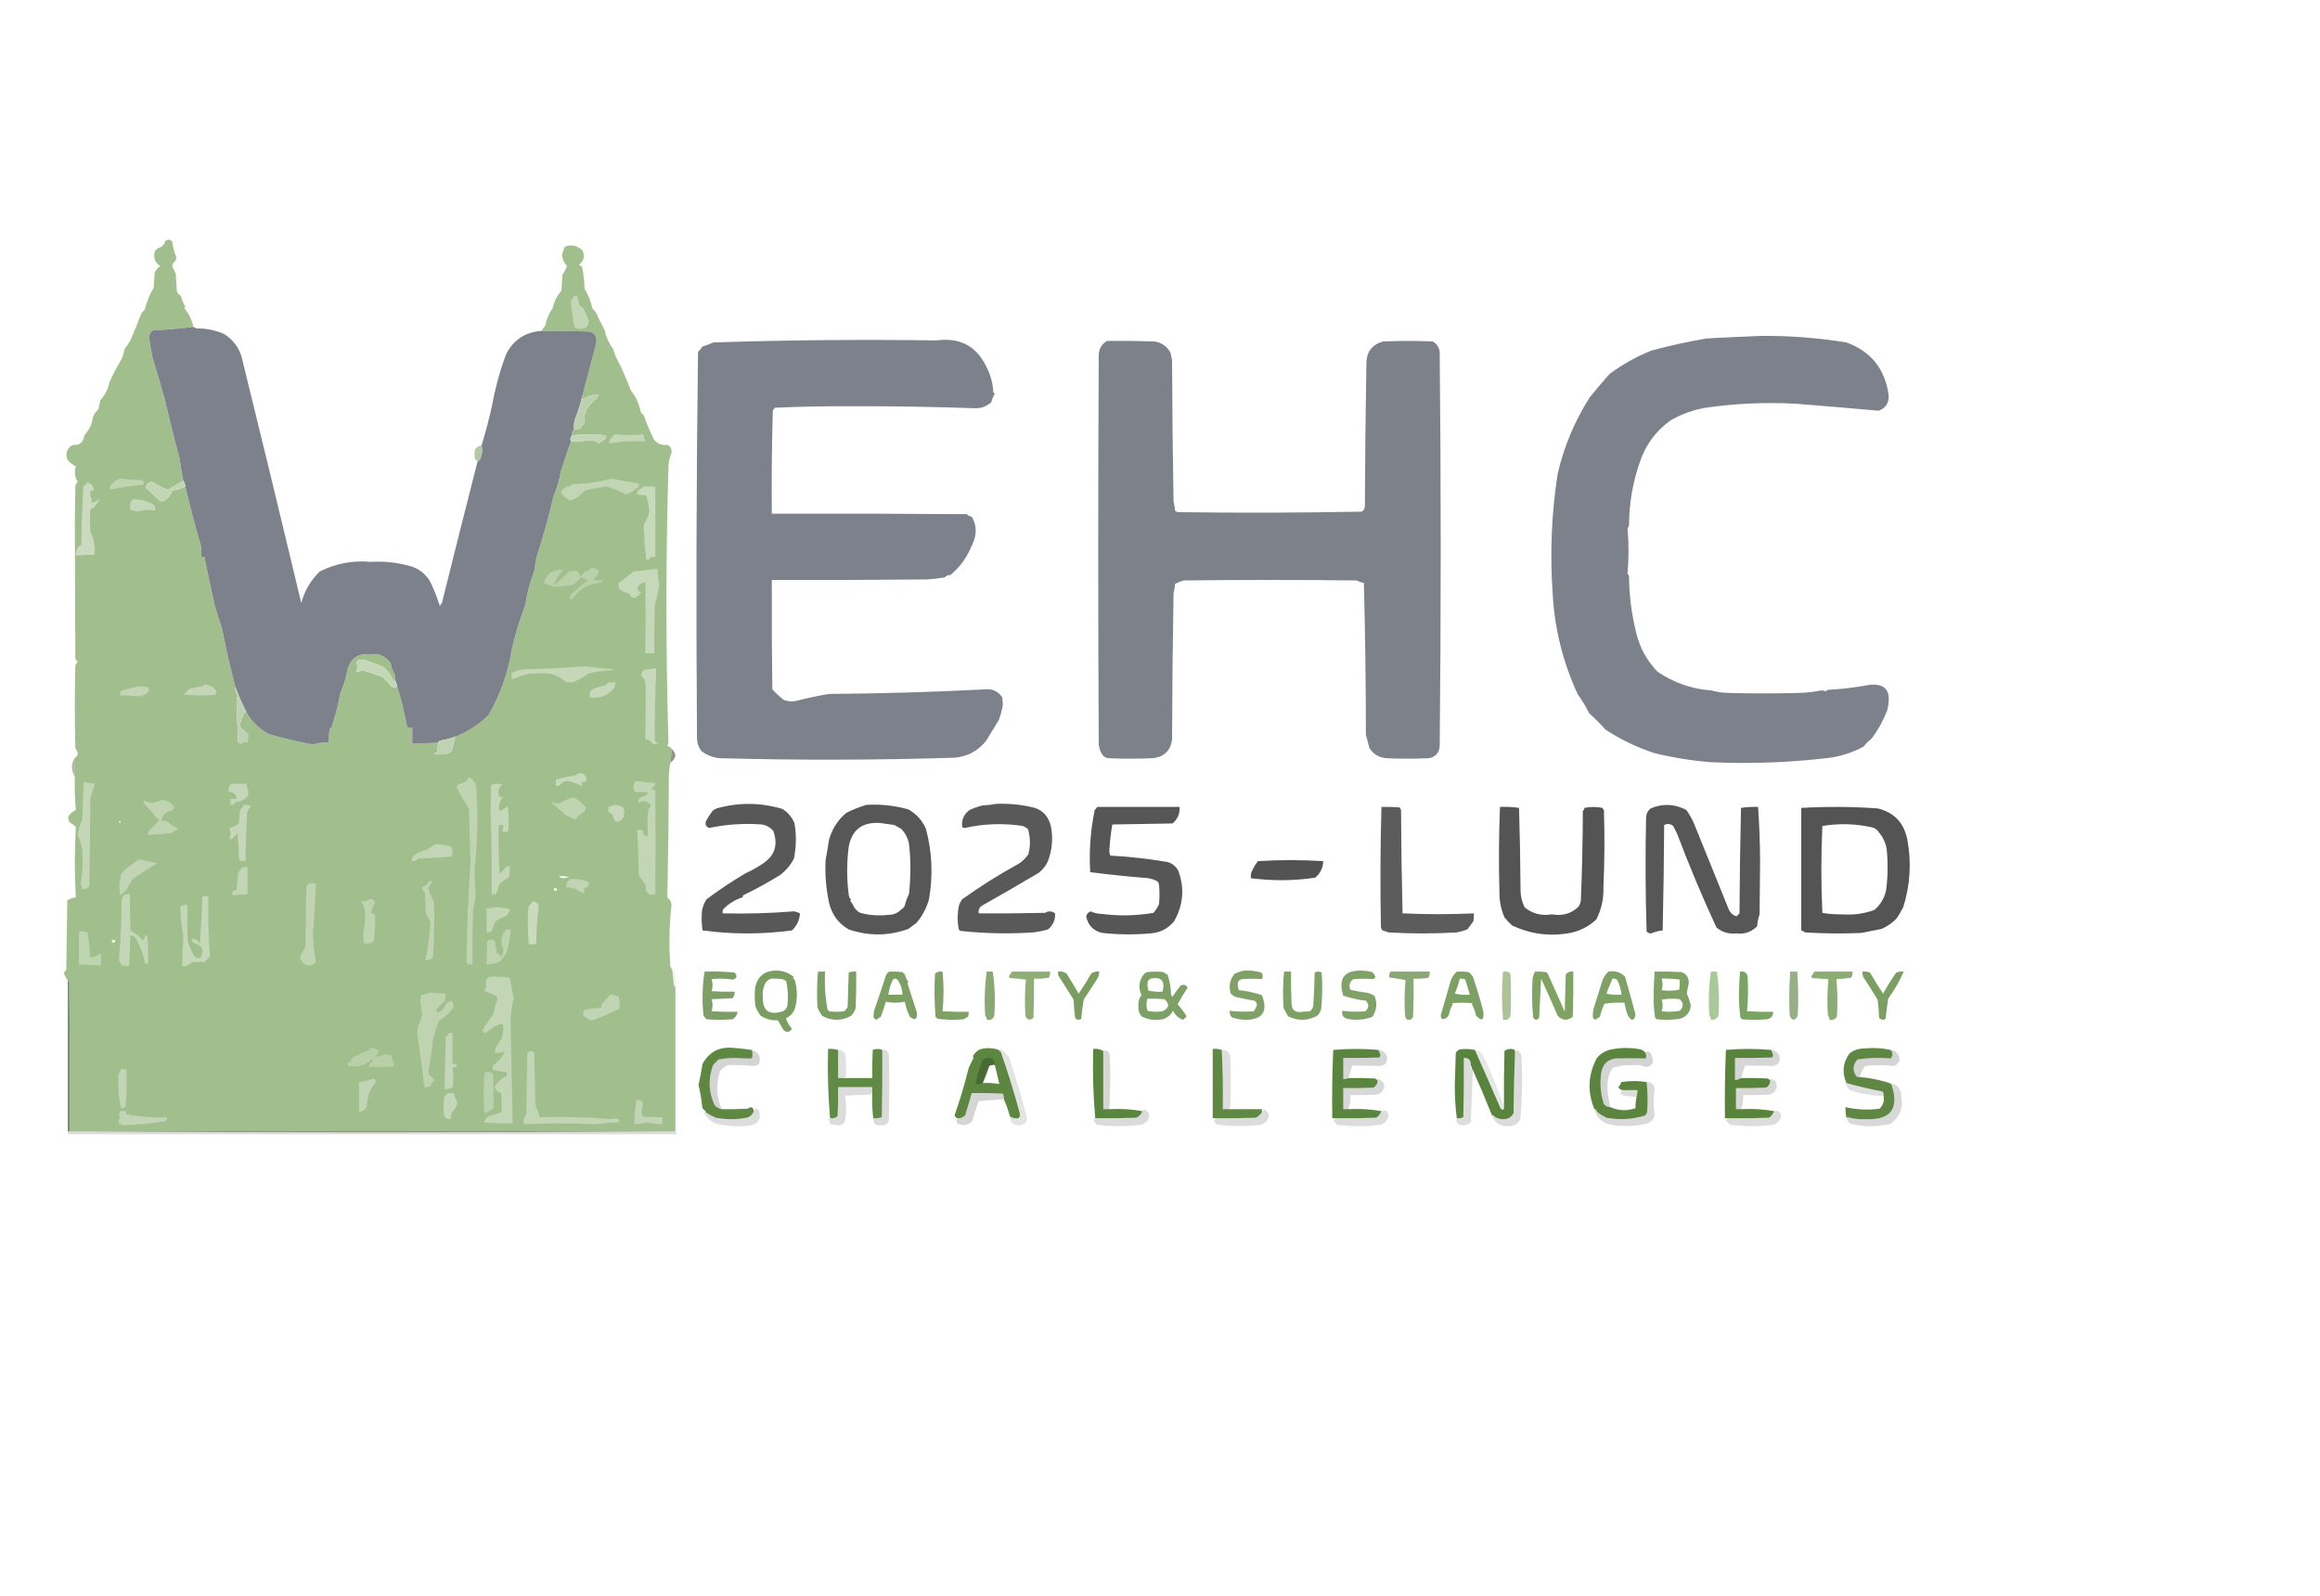 <?xml version="1.0" encoding="UTF-8"?>
<!DOCTYPE svg PUBLIC "-//W3C//DTD SVG 1.1//EN" "http://www.w3.org/Graphics/SVG/1.1/DTD/svg11.dtd">
<svg xmlns="http://www.w3.org/2000/svg" version="1.1" width="2310px" height="1589px" style="shape-rendering:geometricPrecision; text-rendering:geometricPrecision; image-rendering:optimizeQuality; fill-rule:evenodd; clip-rule:evenodd" xmlns:xlink="http://www.w3.org/1999/xlink">
<g><path style="opacity:0.995" fill="#a1bf8c" d="M 192.5,325.5 C 179.502,327.125 166.168,328.292 152.5,329C 149.613,330.709 148.279,333.209 148.5,336.5C 149.357,343.232 150.523,349.898 152,356.5C 156.176,370.037 160.176,383.704 164,397.5C 168.677,417.638 173.677,437.638 179,457.5C 179.84,464.654 181.007,471.654 182.5,478.5C 177.665,481.752 172.665,484.752 167.5,487.5C 161.989,486.078 156.989,483.578 152.5,480C 148.262,479.581 145.762,481.415 145,485.5C 149.817,489.983 154.651,494.483 159.5,499C 161.289,499.52 162.956,499.187 164.5,498C 167.888,495.469 170.221,492.302 171.5,488.5C 176.07,487.87 180.404,486.537 184.5,484.5C 189.172,504.181 194.338,523.848 200,543.5C 200.499,547.152 200.665,550.818 200.5,554.5C 201.5,554.5 202.5,554.5 203.5,554.5C 206.782,570.848 210.282,587.181 214,603.5C 216.126,610.968 218.459,618.301 221,625.5C 224.767,645.367 229.267,665.034 234.5,684.5C 234.104,687.482 234.771,690.149 236.5,692.5C 235.875,695.612 235.541,698.779 235.5,702C 236.131,714.161 236.631,726.328 237,738.5C 237.739,739.574 238.739,740.241 240,740.5C 241.879,738.987 244.046,738.321 246.5,738.5C 246.851,736.131 247.018,733.797 247,731.5C 244.145,728.645 241.312,725.812 238.5,723C 239.554,717.832 241.388,712.999 244,708.5C 244.383,709.056 244.883,709.389 245.5,709.5C 250.774,718.663 258.108,725.829 267.5,731C 282.12,735.187 296.954,738.687 312,741.5C 316.972,739.671 322.139,739.005 327.5,739.5C 327.173,734.786 327.507,730.12 328.5,725.5C 329.086,725.291 329.586,724.957 330,724.5C 333.888,713.058 336.888,701.392 339,689.5C 342.406,682.22 344.74,674.554 346,666.5C 349.35,655.322 356.85,650.322 368.5,651.5C 377.27,650.398 384.104,653.398 389,660.5C 389.576,664.488 390.909,668.155 393,671.5C 393.495,673.473 393.662,675.473 393.5,677.5C 392.504,677.586 391.671,677.252 391,676.5C 388.901,671.581 385.734,667.414 381.5,664C 375.233,661.515 368.9,659.182 362.5,657C 355.619,656.025 353.619,658.525 356.5,664.5C 355.453,666.056 354.786,667.723 354.5,669.5C 356.594,668.758 358.761,668.091 361,667.5C 367.561,669.433 374.061,671.6 380.5,674C 383.908,676.68 386.908,679.847 389.5,683.5C 391.516,684.694 393.516,684.694 395.5,683.5C 399.584,696.904 402.917,710.57 405.5,724.5C 407.167,724.5 408.833,724.5 410.5,724.5C 410.5,729.833 410.5,735.167 410.5,740.5C 419.178,740.416 427.845,740.083 436.5,739.5C 435.586,742.728 435.253,746.061 435.5,749.5C 434.325,749.281 433.325,749.614 432.5,750.5C 438.442,752.112 444.108,751.445 449.5,748.5C 450.941,743.507 452.275,738.507 453.5,733.5C 465.918,728.596 476.918,721.429 486.5,712C 498.455,691.144 506.288,668.644 510,644.5C 513.487,630.269 517.82,616.269 523,602.5C 524.745,590.856 527.745,579.523 532,568.5C 532.573,564.152 533.24,559.819 534,555.5C 540.626,535.37 546.293,515.037 551,494.5C 554.492,486.352 556.992,477.852 558.5,469C 561.741,459.11 565.074,449.276 568.5,439.5C 575.188,439.61 581.855,439.276 588.5,438.5C 591.475,438.578 593.975,439.578 596,441.5C 598.03,439.975 600.197,438.642 602.5,437.5C 603.246,436.264 603.579,434.93 603.5,433.5C 592.174,432.388 580.841,432.388 569.5,433.5C 569.259,431.102 569.926,429.102 571.5,427.5C 573.604,427.799 575.604,427.466 577.5,426.5C 578.815,424.684 580.315,423.017 582,421.5C 582.562,419.134 582.396,416.801 581.5,414.5C 582.786,412.374 583.619,410.041 584,407.5C 587.262,403.233 590.929,399.233 595,395.5C 595.483,394.552 595.649,393.552 595.5,392.5C 590.068,393.046 585.068,394.713 580.5,397.5C 579.702,397.043 579.369,396.376 579.5,395.5C 583.896,378.478 588.396,361.478 593,344.5C 595.735,334.452 591.902,329.619 581.5,330C 567.412,329.688 553.412,329.522 539.5,329.5C 540.164,327.513 541.331,325.846 543,324.5C 543.955,318.207 546.455,312.207 550.5,306.5C 551.772,300.016 554.605,294.349 559,289.5C 559.333,284.167 559.667,278.833 560,273.5C 561.908,270.887 563.408,268.054 564.5,265C 561.754,261.841 560.088,258.174 559.5,254C 560.279,251.067 561.279,248.234 562.5,245.5C 569.214,243.23 575.047,244.564 580,249.5C 582.57,255.164 581.403,259.831 576.5,263.5C 577.328,264.415 578.328,265.081 579.5,265.5C 581.017,272.741 581.85,280.074 582,287.5C 585.846,293.708 588.513,300.375 590,307.5C 591,308.5 592,309.5 593,310.5C 595.797,316.675 598.797,322.675 602,328.5C 603.492,335.53 606.325,341.863 610.5,347.5C 612.098,353.185 614.431,358.518 617.5,363.5C 621.204,371.718 624.704,380.052 628,388.5C 633.122,394.921 636.455,402.254 638,410.5C 639,411.5 640,412.5 641,413.5C 643.841,421.679 647.174,429.679 651,437.5C 654.4,441.761 658.9,443.594 664.5,443C 667.967,444.692 669.3,447.525 668.5,451.5C 666.329,456.548 665.329,461.881 665.5,467.5C 664.167,511.995 663.5,556.828 663.5,602C 663.5,647.172 664.167,692.005 665.5,736.5C 665.756,738.792 665.423,740.959 664.5,743C 666.32,743.2 667.653,744.034 668.5,745.5C 668.647,750.214 668.314,754.881 667.5,759.5C 666.676,763.312 666.176,767.312 666,771.5C 665.83,812.404 665.33,853.238 664.5,894C 667.392,895.802 668.725,898.469 668.5,902C 666.302,922.122 665.969,942.289 667.5,962.5C 668.362,963.766 669.029,965.099 669.5,966.5C 669.752,971.519 670.252,976.519 671,981.5C 671.383,982.056 671.883,982.389 672.5,982.5C 672.488,1030.71 672.488,1078.71 672.5,1126.5C 672.167,1126.5 671.833,1126.5 671.5,1126.5C 470.833,1126.5 270.167,1126.5 69.5,1126.5C 69.667,1076.83 69.5,1027.17 69,977.5C 68.617,976.944 68.117,976.611 67.5,976.5C 66.222,974.201 64.889,971.868 63.5,969.5C 64.083,967.998 64.916,966.665 66,965.5C 66.333,942.5 66.667,919.5 67,896.5C 69.574,894.998 72.407,893.998 75.5,893.5C 74.167,870.167 74.167,846.833 75.5,823.5C 73.971,821.812 72.137,820.479 70,819.5C 67.633,816.916 67.299,814.249 69,811.5C 70.896,809.47 73.063,807.803 75.5,806.5C 74.58,795.431 74.246,784.431 74.5,773.5C 74.5,767.167 74.5,760.833 74.5,754.5C 76.478,753.683 77.478,752.183 77.5,750C 76.747,748.123 75.914,746.289 75,744.5C 74.333,717.5 74.333,690.5 75,663.5C 75.273,661.671 76.107,660.171 77.5,659C 76.151,658.228 75.318,657.061 75,655.5C 74.826,610.809 74.66,566.143 74.5,521.5C 74.667,509.167 74.833,496.833 75,484.5C 75.199,482.598 76.032,481.098 77.5,480C 74.436,475.207 73.769,470.04 75.5,464.5C 72.278,462.791 69.445,460.458 67,457.5C 64.933,451.013 66.766,446.18 72.5,443C 79.155,443.708 82.988,440.541 84,433.5C 88.882,428.088 91.715,422.088 92.5,415.5C 93.7,412.41 95.533,409.743 98,407.5C 98.539,404.471 99.206,401.471 100,398.5C 104.577,393.346 107.577,387.346 109,380.5C 112.637,372.633 116.637,364.966 121,357.5C 122.469,354.342 123.469,351.009 124,347.5C 126.301,344.688 128.301,341.688 130,338.5C 133.86,329.753 137.526,320.753 141,311.5C 142,310.5 143,309.5 144,308.5C 146.001,300.688 149.001,293.355 153,286.5C 153.333,281.5 153.667,276.5 154,271.5C 155.261,268.789 157.094,266.622 159.5,265C 153.949,261.198 152.282,256.032 154.5,249.5C 156.131,247.703 158.131,246.536 160.5,246C 162.562,244.468 163.896,242.468 164.5,240C 166.893,238.171 169.227,238.337 171.5,240.5C 171.966,245.867 173.299,250.867 175.5,255.5C 175.333,256.833 175.167,258.167 175,259.5C 172.984,260.839 171.817,262.672 171.5,265C 172.507,267.517 173.674,270.017 175,272.5C 175.333,278.167 175.667,283.833 176,289.5C 176.611,291.75 177.944,293.417 180,294.5C 181.274,298.713 182.774,302.38 184.5,305.5C 184.291,306.086 183.957,306.586 183.5,307C 188.141,312.363 191.141,318.53 192.5,325.5 Z M 118.5,817.5 C 120.337,817.639 120.67,818.306 119.5,819.5C 118.702,819.043 118.369,818.376 118.5,817.5 Z M 556.5,872.5 C 559.898,872.18 563.232,872.513 566.5,873.5C 564.833,873.833 563.167,874.167 561.5,874.5C 559.36,874.444 557.694,873.777 556.5,872.5 Z M 551.5,884.5 C 552.5,884.5 553.5,884.5 554.5,884.5C 554.649,885.552 554.483,886.552 554,887.5C 553.333,886.167 552.667,886.167 552,887.5C 551.517,886.552 551.351,885.552 551.5,884.5 Z M 111.5,935.5 C 112.397,936.598 113.23,936.598 114,935.5C 114.483,936.448 114.649,937.448 114.5,938.5C 113.5,938.5 112.5,938.5 111.5,938.5C 111.5,937.5 111.5,936.5 111.5,935.5 Z"/></g>
<g><path style="opacity:1" fill="#c3d6b5" d="M 571.5,294.5 C 572.5,294.5 573.5,294.5 574.5,294.5C 575.72,297.691 576.553,301.025 577,304.5C 578.205,305.071 579.372,305.738 580.5,306.5C 582.957,310.962 584.957,315.628 586.5,320.5C 585.629,325.204 582.795,327.537 578,327.5C 575.648,327.695 573.648,327.028 572,325.5C 570.094,316.767 568.927,307.933 568.5,299C 570.1,297.877 571.1,296.377 571.5,294.5 Z"/></g>
<g><path style="opacity:0.999" fill="#7c818b" d="M 192.5,325.5 C 193.473,325.987 194.473,326.487 195.5,327C 205.131,326.896 214.298,328.729 223,332.5C 231.589,337.84 237.423,345.34 240.5,355C 260.573,436.678 280.406,518.512 300,600.5C 303.205,588.256 309.372,577.756 318.5,569C 334.26,561.082 351.093,557.915 369,559.5C 382.773,558.664 396.273,560.164 409.5,564C 417.413,566.577 423.58,571.411 428,578.5C 431.92,586.592 435.253,594.925 438,603.5C 438.419,602.328 439.085,601.328 440,600.5C 451.699,553.365 463.533,506.365 475.5,459.5C 477.61,458.547 478.777,456.881 479,454.5C 480.321,450.796 480.487,447.129 479.5,443.5C 483.521,430.454 487.021,417.121 490,403.5C 493.129,386.209 497.796,369.209 504,352.5C 511.441,338.188 523.274,330.522 539.5,329.5C 553.412,329.522 567.412,329.688 581.5,330C 591.902,329.619 595.735,334.452 593,344.5C 588.396,361.478 583.896,378.478 579.5,395.5C 577.648,403.246 575.148,410.913 572,418.5C 571.502,421.482 571.335,424.482 571.5,427.5C 569.926,429.102 569.259,431.102 569.5,433.5C 567.812,435.477 567.479,437.477 568.5,439.5C 565.074,449.276 561.741,459.11 558.5,469C 556.992,477.852 554.492,486.352 551,494.5C 546.293,515.037 540.626,535.37 534,555.5C 533.24,559.819 532.573,564.152 532,568.5C 527.745,579.523 524.745,590.856 523,602.5C 517.82,616.269 513.487,630.269 510,644.5C 506.288,668.644 498.455,691.144 486.5,712C 476.918,721.429 465.918,728.596 453.5,733.5C 448.626,735.235 443.626,736.568 438.5,737.5C 437.287,737.747 436.62,738.414 436.5,739.5C 427.845,740.083 419.178,740.416 410.5,740.5C 410.5,735.167 410.5,729.833 410.5,724.5C 408.833,724.5 407.167,724.5 405.5,724.5C 402.917,710.57 399.584,696.904 395.5,683.5C 395.125,681.302 394.458,679.302 393.5,677.5C 393.662,675.473 393.495,673.473 393,671.5C 390.909,668.155 389.576,664.488 389,660.5C 384.104,653.398 377.27,650.398 368.5,651.5C 356.85,650.322 349.35,655.322 346,666.5C 344.74,674.554 342.406,682.22 339,689.5C 336.888,701.392 333.888,713.058 330,724.5C 329.586,724.957 329.086,725.291 328.5,725.5C 327.507,730.12 327.173,734.786 327.5,739.5C 322.139,739.005 316.972,739.671 312,741.5C 296.954,738.687 282.12,735.187 267.5,731C 258.108,725.829 250.774,718.663 245.5,709.5C 241.381,701.347 237.715,693.013 234.5,684.5C 229.267,665.034 224.767,645.367 221,625.5C 218.459,618.301 216.126,610.968 214,603.5C 210.282,587.181 206.782,570.848 203.5,554.5C 202.5,554.5 201.5,554.5 200.5,554.5C 200.665,550.818 200.499,547.152 200,543.5C 194.338,523.848 189.172,504.181 184.5,484.5C 184.405,482.214 183.738,480.214 182.5,478.5C 181.007,471.654 179.84,464.654 179,457.5C 173.677,437.638 168.677,417.638 164,397.5C 160.176,383.704 156.176,370.037 152,356.5C 150.523,349.898 149.357,343.232 148.5,336.5C 148.279,333.209 149.613,330.709 152.5,329C 166.168,328.292 179.502,327.125 192.5,325.5 Z"/></g>
<g><path style="opacity:0.992" fill="#7b808a" d="M 1863.5,735.5 C 1860.5,737.833 1857.83,740.5 1855.5,743.5C 1845.24,749.033 1834.24,752.699 1822.5,754.5C 1782.98,759.302 1743.32,760.802 1703.5,759C 1684.59,757.47 1665.92,754.47 1647.5,750C 1630.09,744.366 1613.76,736.533 1598.5,726.5C 1593.5,720.833 1588.17,715.5 1582.5,710.5C 1579.19,703.88 1575.35,697.547 1571,691.5C 1556.27,659.768 1547.93,626.435 1546,591.5C 1543.13,551.296 1544.8,511.296 1551,471.5C 1557.33,444.338 1568,419.005 1583,395.5C 1589.45,387.573 1595.95,379.906 1602.5,372.5C 1615.41,362.875 1629.41,355.042 1644.5,349C 1662.74,344.087 1681.07,340.087 1699.5,337C 1717.49,336.027 1735.49,335.194 1753.5,334.5C 1782.04,334.25 1810.37,336.417 1838.5,341C 1862.97,349.987 1876.97,367.487 1880.5,393.5C 1880.97,401.299 1877.63,406.466 1870.5,409C 1842.81,406.498 1815.15,404.165 1787.5,402C 1757.58,400.434 1727.92,401.767 1698.5,406C 1686.35,407.999 1674.69,412.166 1663.5,418.5C 1648.96,428.901 1638.8,442.568 1633,459.5C 1625.72,480.097 1622.05,501.43 1622,523.5C 1621.63,524.416 1621.13,525.25 1620.5,526C 1621.83,541 1621.83,556 1620.5,571C 1621.13,571.75 1621.63,572.584 1622,573.5C 1622.14,592.532 1624.47,611.198 1629,629.5C 1632.51,644.677 1639.68,657.844 1650.5,669C 1666.92,680.04 1684.75,686.207 1704,687.5C 1709.35,689.073 1714.85,689.907 1720.5,690C 1743.83,690.667 1767.17,690.667 1790.5,690C 1798.26,689.87 1805.93,689.037 1813.5,687.5C 1815.1,687.551 1816.6,687.884 1818,688.5C 1818.5,688 1819,687.5 1819.5,687C 1831.68,686.322 1843.68,684.988 1855.5,683C 1876.62,678.452 1884.45,686.619 1879,707.5C 1875.11,717.615 1869.95,726.948 1863.5,735.5 Z"/></g>
<g><path style="opacity:0.994" fill="#7c818b" d="M 967.5,514.5 C 971.795,521.678 972.629,529.345 970,537.5C 967.845,543.401 965.178,549.068 962,554.5C 958.114,561.046 952.948,567.046 946.5,572.5C 944.158,572.504 942.158,573.337 940.5,575C 934.539,575.997 928.539,576.663 922.5,577C 871.168,577.5 819.834,577.667 768.5,577.5C 768.333,613.835 768.5,650.168 769,686.5C 772.482,690.312 776.315,693.812 780.5,697C 784.375,698.52 788.375,698.854 792.5,698C 803.467,695.141 814.467,692.807 825.5,691C 877.329,690.644 928.829,689.144 980,686.5C 987.657,685.502 993.657,688.169 998,694.5C 998.167,696.833 998.333,699.167 998.5,701.5C 997.75,706.801 996.417,711.968 994.5,717C 990.327,723.838 986.16,730.671 982,737.5C 973.954,747.712 963.454,753.379 950.5,754.5C 872.511,756.956 794.511,757.122 716.5,755C 709.88,754.36 703.88,752.027 698.5,748C 695.619,744.358 694.119,740.191 694,735.5C 693.011,607.137 693.344,478.804 695,350.5C 696.62,348.759 698.12,346.925 699.5,345C 703.263,343.813 706.93,342.48 710.5,341C 784.481,338.575 858.481,337.908 932.5,339C 955.992,335.8 972.658,344.8 982.5,366C 986.436,373.672 988.603,381.838 989,390.5C 989.5,391 990,391.5 990.5,392C 988.965,394.624 987.798,397.457 987,400.5C 982.235,404.862 976.569,406.862 970,406.5C 929.684,405.08 889.35,404.414 849,404.5C 823.14,404.372 797.307,404.872 771.5,406C 770.953,406.925 770.287,407.758 769.5,408.5C 768.5,442.827 768.167,477.16 768.5,511.5C 833.168,511.333 897.834,511.5 962.5,512C 963.91,513.372 965.577,514.205 967.5,514.5 Z"/></g>
<g><path style="opacity:0.995" fill="#7c818a" d="M 1102.5,339.5 C 1118.17,339.333 1133.84,339.5 1149.5,340C 1156.84,341.158 1162.17,344.991 1165.5,351.5C 1166.06,353.819 1166.56,356.153 1167,358.5C 1167.17,405.504 1167.67,452.504 1168.5,499.5C 1169.32,502.447 1169.82,505.447 1170,508.5C 1170.75,509.126 1171.58,509.626 1172.5,510C 1233.7,510.828 1294.86,510.661 1356,509.5C 1357.74,508.318 1358.74,506.651 1359,504.5C 1359.17,457.163 1359.67,409.83 1360.5,362.5C 1360.38,350.468 1366.05,342.968 1377.5,340C 1393.83,339.333 1410.17,339.333 1426.5,340C 1430.55,342.28 1432.89,345.78 1433.5,350.5C 1434.83,481.5 1434.83,612.5 1433.5,743.5C 1432.7,750.128 1429.04,753.962 1422.5,755C 1408.5,755.667 1394.5,755.667 1380.5,755C 1373.19,754.453 1367.52,751.119 1363.5,745C 1362.29,740.437 1361.13,735.937 1360,731.5C 1359.99,681.108 1359.32,630.775 1358,580.5C 1355.39,579.929 1352.89,579.096 1350.5,578C 1293.17,577.333 1235.83,577.333 1178.5,578C 1175.55,578.906 1172.71,580.073 1170,581.5C 1169.82,584.553 1169.32,587.553 1168.5,590.5C 1167.67,639.163 1167.17,687.83 1167,736.5C 1165.37,747.798 1158.87,753.964 1147.5,755C 1132.83,755.667 1118.17,755.667 1103.5,755C 1101.05,754.606 1099.05,753.44 1097.5,751.5C 1095.64,748.417 1094.47,745.084 1094,741.5C 1093.33,611.833 1093.33,482.167 1094,352.5C 1094.57,346.504 1097.41,342.171 1102.5,339.5 Z"/></g>
<g><path style="opacity:0.004" fill="#000000" d="M 1602.5,372.5 C 1601.83,371.167 1601.83,371.167 1602.5,372.5 Z"/></g>
<g><path style="opacity:1" fill="#bdd1b1" d="M 571.5,427.5 C 571.335,424.482 571.502,421.482 572,418.5C 575.148,410.913 577.648,403.246 579.5,395.5C 579.369,396.376 579.702,397.043 580.5,397.5C 585.068,394.713 590.068,393.046 595.5,392.5C 595.649,393.552 595.483,394.552 595,395.5C 590.929,399.233 587.262,403.233 584,407.5C 583.619,410.041 582.786,412.374 581.5,414.5C 582.396,416.801 582.562,419.134 582,421.5C 580.315,423.017 578.815,424.684 577.5,426.5C 575.604,427.466 573.604,427.799 571.5,427.5 Z"/></g>
<g><path style="opacity:1" fill="#c3d6b6" d="M 568.5,439.5 C 567.479,437.477 567.812,435.477 569.5,433.5C 580.841,432.388 592.174,432.388 603.5,433.5C 603.579,434.93 603.246,436.264 602.5,437.5C 600.197,438.642 598.03,439.975 596,441.5C 593.975,439.578 591.475,438.578 588.5,438.5C 581.855,439.276 575.188,439.61 568.5,439.5 Z"/></g>
<g><path style="opacity:1" fill="#c3d6b6" d="M 612.5,432.5 C 621.818,433.466 631.152,433.466 640.5,432.5C 640.884,434.929 641.551,437.263 642.5,439.5C 630.381,439.008 618.381,439.674 606.5,441.5C 606.884,437.445 608.884,434.445 612.5,432.5 Z"/></g>
<g><path style="opacity:0.73" fill="#98b386" d="M 479.5,443.5 C 480.487,447.129 480.321,450.796 479,454.5C 478.777,456.881 477.61,458.547 475.5,459.5C 474.828,458.733 473.995,458.066 473,457.5C 472.333,454.167 472.333,450.833 473,447.5C 474.638,445.266 476.805,443.933 479.5,443.5 Z"/></g>
<g><path style="opacity:0.071" fill="#72ba5d" d="M 665.5,467.5 C 665.5,557.167 665.5,646.833 665.5,736.5C 664.167,692.005 663.5,647.172 663.5,602C 663.5,556.828 664.167,511.995 665.5,467.5 Z"/></g>
<g><path style="opacity:1" fill="#bfd4b2" d="M 119.5,476.5 C 126.884,477.511 134.217,478.011 141.5,478C 143.211,479.133 143.711,480.633 143,482.5C 131.768,483.718 120.601,485.385 109.5,487.5C 109.343,486.127 109.51,484.793 110,483.5C 112.529,480.115 115.696,477.782 119.5,476.5 Z"/></g>
<g><path style="opacity:1" fill="#c2d5b4" d="M 182.5,478.5 C 183.738,480.214 184.405,482.214 184.5,484.5C 180.404,486.537 176.07,487.87 171.5,488.5C 170.221,492.302 167.888,495.469 164.5,498C 162.956,499.187 161.289,499.52 159.5,499C 154.651,494.483 149.817,489.983 145,485.5C 145.762,481.415 148.262,479.581 152.5,480C 156.989,483.578 161.989,486.078 167.5,487.5C 172.665,484.752 177.665,481.752 182.5,478.5 Z"/></g>
<g><path style="opacity:1" fill="#c2d5b5" d="M 608.5,476.5 C 617.657,478.276 626.823,479.943 636,481.5C 636.684,482.784 636.517,483.951 635.5,485C 631.972,488.264 627.972,490.764 623.5,492.5C 617.256,488.971 610.59,486.305 603.5,484.5C 596.794,485.504 590.127,486.671 583.5,488C 580.537,489.961 577.871,492.294 575.5,495C 572.982,496.199 570.482,497.365 568,498.5C 563.913,496.749 560.746,493.915 558.5,490C 559.868,488.127 561.534,486.46 563.5,485C 566.177,484.751 568.51,483.751 570.5,482C 583.645,481.863 596.312,480.03 608.5,476.5 Z"/></g>
<g><path style="opacity:0.999" fill="#cadabf" d="M 86.5,480.5 C 90.964,481.298 93.297,483.964 93.5,488.5C 92.178,488.33 91.011,488.663 90,489.5C 89.472,492.219 89.972,494.719 91.5,497C 91.355,498.226 91.022,499.393 90.5,500.5C 93.641,500.479 96.474,499.146 99,496.5C 97.641,501.222 94.641,504.889 90,507.5C 89.333,514.833 89.333,522.167 90,529.5C 93.729,536.751 95.063,544.417 94,552.5C 87.891,552.352 81.724,552.685 75.5,553.5C 75.264,550.171 76.097,547.171 78,544.5C 79,543.833 80,543.167 81,542.5C 81.123,523.139 81.79,503.806 83,484.5C 84.627,483.468 85.793,482.134 86.5,480.5 Z"/></g>
<g><path style="opacity:1" fill="#c8dabc" d="M 640.5,484.5 C 644.5,484.5 648.5,484.5 652.5,484.5C 652.5,507.833 652.5,531.167 652.5,554.5C 650.801,554.34 649.134,554.506 647.5,555C 646.692,556.706 645.359,557.539 643.5,557.5C 642.062,545.867 641.229,534.2 641,522.5C 643.797,518.377 645.63,513.877 646.5,509C 646.007,503.702 645.007,498.535 643.5,493.5C 640.518,493.037 637.518,492.704 634.5,492.5C 634.343,491.127 634.51,489.793 635,488.5C 637.131,487.385 638.965,486.052 640.5,484.5 Z"/></g>
<g><path style="opacity:1" fill="#c6d8bb" d="M 131.5,497.5 C 139.804,496.658 147.304,498.658 154,503.5C 154.494,505.134 154.66,506.801 154.5,508.5C 148.198,507.367 142.032,507.7 136,509.5C 133.914,508.582 131.747,507.915 129.5,507.5C 129.034,503.838 129.701,500.505 131.5,497.5 Z"/></g>
<g><path style="opacity:0.004" fill="#000000" d="M 967.5,513.5 C 968.833,514.167 968.833,514.167 967.5,513.5 Z"/></g>
<g><path style="opacity:1" fill="#c5d8b9" d="M 651.5,566.5 C 652.5,566.5 653.5,566.5 654.5,566.5C 654.904,572.192 655.571,577.858 656.5,583.5C 655.294,589.885 653.794,596.219 652,602.5C 651.5,618.497 651.333,634.497 651.5,650.5C 648.5,650.5 645.5,650.5 642.5,650.5C 642.864,626.799 642.864,603.132 642.5,579.5C 639.386,580.091 636.886,581.758 635,584.5C 634.311,587.329 635.478,588.996 638.5,589.5C 636.773,592.064 634.606,594.064 632,595.5C 629.291,595.128 627.457,593.628 626.5,591C 623.639,590.46 620.972,589.46 618.5,588C 616.078,585.997 615.245,583.497 616,580.5C 621.13,577.037 625.963,573.203 630.5,569C 637.68,568.427 644.68,567.594 651.5,566.5 Z"/></g>
<g><path style="opacity:1" fill="#b9d0aa" d="M 588.5,565.5 C 591.937,565.245 594.604,566.412 596.5,569C 595.098,572.239 593.098,575.072 590.5,577.5C 593.778,578.021 597.111,578.187 600.5,578C 599.833,578.667 599.167,579.333 598.5,580C 586.699,580.967 577.366,586.134 570.5,595.5C 569.675,596.386 568.675,596.719 567.5,596.5C 567.343,595.127 567.51,593.793 568,592.5C 574.378,586.54 580.378,581.54 586,577.5C 583.359,577.097 581.026,576.097 579,574.5C 576.37,577.294 573.537,579.961 570.5,582.5C 564.349,583.321 558.182,583.988 552,584.5C 548.442,583.304 544.942,581.971 541.5,580.5C 544.308,571.027 550.641,566.694 560.5,567.5C 557.221,571.422 554.388,575.755 552,580.5C 551.312,581.332 551.479,581.998 552.5,582.5C 557.319,578.182 561.985,573.682 566.5,569C 569.5,568.333 572.5,568.333 575.5,569C 576.05,570.845 577.05,572.345 578.5,573.5C 579.941,572.135 581.274,570.635 582.5,569C 585.152,568.647 587.152,567.48 588.5,565.5 Z"/></g>
<g><path style="opacity:0.004" fill="#000000" d="M 946.5,572.5 C 947.833,573.167 947.833,573.167 946.5,572.5 Z"/></g>
<g><path style="opacity:1" fill="#c4d7b7" d="M 393.5,677.5 C 394.458,679.302 395.125,681.302 395.5,683.5C 393.516,684.694 391.516,684.694 389.5,683.5C 386.908,679.847 383.908,676.68 380.5,674C 374.061,671.6 367.561,669.433 361,667.5C 358.761,668.091 356.594,668.758 354.5,669.5C 354.786,667.723 355.453,666.056 356.5,664.5C 353.619,658.525 355.619,656.025 362.5,657C 368.9,659.182 375.233,661.515 381.5,664C 385.734,667.414 388.901,671.581 391,676.5C 391.671,677.252 392.504,677.586 393.5,677.5 Z"/></g>
<g><path style="opacity:1" fill="#c4d7b7" d="M 583.5,663.5 C 592.447,664.706 601.447,665.706 610.5,666.5C 610.333,666.833 610.167,667.167 610,667.5C 602.198,667.656 594.365,668.656 586.5,670.5C 581.849,673.789 576.849,676.622 571.5,679C 568.833,679.667 566.167,679.667 563.5,679C 556.11,672.483 547.443,669.65 537.5,670.5C 533.5,670.667 529.5,670.833 525.5,671C 520.049,672.65 514.715,674.484 509.5,676.5C 509.5,674.5 509.5,672.5 509.5,670.5C 512.789,668.433 516.456,667.099 520.5,666.5C 541.689,666.027 562.689,665.027 583.5,663.5 Z"/></g>
<g><path style="opacity:1" fill="#c7d8bb" d="M 650.5,665.5 C 651.675,665.281 652.675,665.614 653.5,666.5C 652.312,690.125 651.812,713.791 652,737.5C 652.903,738.701 654.069,739.535 655.5,740C 654.128,740.402 652.795,740.902 651.5,741.5C 649.684,740.185 648.017,738.685 646.5,737C 645.207,736.51 643.873,736.343 642.5,736.5C 642.764,719.493 642.931,702.493 643,685.5C 642.667,682.5 642.333,679.5 642,676.5C 637.616,673.491 637.449,670.325 641.5,667C 644.695,666.819 647.695,666.319 650.5,665.5 Z"/></g>
<g><path style="opacity:1" fill="#c6d8ba" d="M 605.5,679.5 C 607.833,679.5 610.167,679.5 612.5,679.5C 612.66,681.199 612.494,682.866 612,684.5C 605.699,692.566 597.532,695.9 587.5,694.5C 586.479,690.59 587.813,687.59 591.5,685.5C 595.135,684.394 598.802,683.394 602.5,682.5C 603.77,681.712 604.77,680.712 605.5,679.5 Z"/></g>
<g><path style="opacity:1" fill="#c4d6b7" d="M 203.5,681.5 C 208.683,681.76 212.683,684.093 215.5,688.5C 215.471,690.029 214.804,691.196 213.5,692C 203.151,692.832 192.817,692.666 182.5,691.5C 184.5,690.167 186.167,688.5 187.5,686.5C 191.736,685.119 196.07,684.119 200.5,683.5C 202.03,683.36 203.03,682.693 203.5,681.5 Z"/></g>
<g><path style="opacity:1" fill="#c2d5b5" d="M 137.5,683.5 C 140.518,683.335 143.518,683.502 146.5,684C 148.211,685.133 148.711,686.633 148,688.5C 144.943,691.945 141.11,693.612 136.5,693.5C 130.899,692.604 125.399,692.27 120,692.5C 119.28,690.888 119.446,689.388 120.5,688C 126.204,686.167 131.871,684.667 137.5,683.5 Z"/></g>
<g><path style="opacity:1" fill="#bfd2b4" d="M 234.5,684.5 C 237.715,693.013 241.381,701.347 245.5,709.5C 244.883,709.389 244.383,709.056 244,708.5C 241.388,712.999 239.554,717.832 238.5,723C 241.312,725.812 244.145,728.645 247,731.5C 247.018,733.797 246.851,736.131 246.5,738.5C 244.046,738.321 241.879,738.987 240,740.5C 238.739,740.241 237.739,739.574 237,738.5C 236.631,726.328 236.131,714.161 235.5,702C 235.541,698.779 235.875,695.612 236.5,692.5C 234.771,690.149 234.104,687.482 234.5,684.5 Z"/></g>
<g><path style="opacity:0.004" fill="#000000" d="M 1582.5,710.5 C 1581.83,711.167 1581.83,711.167 1582.5,710.5 Z"/></g>
<g><path style="opacity:0.004" fill="#000000" d="M 1598.5,726.5 C 1597.83,727.167 1597.83,727.167 1598.5,726.5 Z"/></g>
<g><path style="opacity:1" fill="#bfd3b3" d="M 453.5,733.5 C 452.275,738.507 450.941,743.507 449.5,748.5C 444.108,751.445 438.442,752.112 432.5,750.5C 433.325,749.614 434.325,749.281 435.5,749.5C 435.253,746.061 435.586,742.728 436.5,739.5C 436.62,738.414 437.287,737.747 438.5,737.5C 443.626,736.568 448.626,735.235 453.5,733.5 Z"/></g>
<g><path style="opacity:0.004" fill="#000000" d="M 1863.5,735.5 C 1864.83,736.167 1864.83,736.167 1863.5,735.5 Z"/></g>
<g><path style="opacity:0.004" fill="#000000" d="M 1855.5,743.5 C 1856.83,744.167 1856.83,744.167 1855.5,743.5 Z"/></g>
<g><path style="opacity:0.564" fill="#394630" d="M 668.5,745.5 C 674.03,750.488 673.696,755.154 667.5,759.5C 668.314,754.881 668.647,750.214 668.5,745.5 Z"/></g>
<g><path style="opacity:0.384" fill="#3c462c" d="M 74.5,754.5 C 74.5,760.833 74.5,767.167 74.5,773.5C 70.597,767.067 70.597,760.734 74.5,754.5 Z"/></g>
<g><path style="opacity:1" fill="#c7dabb" d="M 574.5,770.5 C 580.792,768.984 583.958,771.317 584,777.5C 582.644,778.38 581.144,778.714 579.5,778.5C 579.5,779.833 579.5,781.167 579.5,782.5C 574.653,780.46 569.653,778.794 564.5,777.5C 561.553,777.93 559.219,779.43 557.5,782C 556.207,782.49 554.873,782.657 553.5,782.5C 553.5,780.5 553.5,778.5 553.5,776.5C 559.462,774.478 565.628,773.144 572,772.5C 573.376,772.316 574.209,771.649 574.5,770.5 Z"/></g>
<g><path style="opacity:1" fill="#c0d4b2" d="M 465.5,774.5 C 466.873,774.343 468.207,774.51 469.5,775C 471.123,777.08 472.623,779.246 474,781.5C 476.174,809.878 475.674,838.212 472.5,866.5C 472.646,874.176 472.979,881.842 473.5,889.5C 473.31,894.93 472.476,900.263 471,905.5C 470.5,923.83 470.333,942.164 470.5,960.5C 468.801,960.66 467.134,960.494 465.5,960C 464.978,959.439 464.645,958.772 464.5,958C 464.847,924.631 466.181,891.298 468.5,858C 467.833,840.505 467.333,823.005 467,805.5C 462.685,798.364 458.519,791.197 454.5,784C 454.759,782.739 455.426,781.739 456.5,781C 459.167,780 461.833,779 464.5,778C 465.337,776.989 465.67,775.822 465.5,774.5 Z"/></g>
<g><path style="opacity:0.998" fill="#c3d6b5" d="M 83.5,778.5 C 87.121,779.373 90.788,780.039 94.5,780.5C 92.912,785.097 91.412,789.764 90,794.5C 89.667,823.833 89.333,853.167 89,882.5C 86.975,884.693 84.475,885.693 81.5,885.5C 81.567,883.599 81.234,881.766 80.5,880C 82.267,868.899 82.767,857.732 82,846.5C 81.186,841.233 79.686,836.233 77.5,831.5C 77.924,826.126 79.424,821.126 82,816.5C 82.186,803.758 82.686,791.092 83.5,778.5 Z"/></g>
<g><path style="opacity:1" fill="#c4d7b8" d="M 490.5,780.5 C 493.85,780.335 497.183,780.502 500.5,781C 496.169,784.288 495.169,788.455 497.5,793.5C 498.675,793.281 499.675,793.614 500.5,794.5C 497.388,797.869 496.221,801.869 497,806.5C 497.414,806.957 497.914,807.291 498.5,807.5C 501.112,806.221 503.445,804.555 505.5,802.5C 506.665,810.813 506.832,819.147 506,827.5C 504.301,828.406 502.467,828.739 500.5,828.5C 500.318,826.409 500.652,824.409 501.5,822.5C 499.955,821.548 498.288,821.215 496.5,821.5C 496.167,837.847 496.501,854.18 497.5,870.5C 499.622,867.876 501.955,865.376 504.5,863C 505.448,862.517 506.448,862.351 507.5,862.5C 507.665,866.182 507.499,869.848 507,873.5C 503.399,875.409 500.066,877.742 497,880.5C 496.477,884.142 495.31,887.476 493.5,890.5C 492.167,890.5 490.833,890.5 489.5,890.5C 489.761,863.35 489.428,836.183 488.5,809C 488.667,800.167 488.833,791.333 489,782.5C 489.717,781.956 490.217,781.289 490.5,780.5 Z"/></g>
<g><path style="opacity:1" fill="#c5d7b8" d="M 230.5,780.5 C 235.5,780.5 240.5,780.5 245.5,780.5C 245.678,783.322 246.345,785.989 247.5,788.5C 247.423,790.299 246.923,791.966 246,793.5C 242.865,796.651 239.032,798.317 234.5,798.5C 233.579,800.756 231.912,801.756 229.5,801.5C 229.5,799.5 229.5,797.5 229.5,795.5C 231.5,795.5 233.5,795.5 235.5,795.5C 235.649,794.448 235.483,793.448 235,792.5C 233.309,789.641 230.809,788.308 227.5,788.5C 227.016,785.212 228.016,782.545 230.5,780.5 Z"/></g>
<g><path style="opacity:1" fill="#c0d4b2" d="M 568.5,794.5 C 570.199,794.34 571.866,794.506 573.5,795C 577.067,797.83 580.4,800.83 583.5,804C 583.122,805.635 582.456,807.135 581.5,808.5C 577.751,810.597 574.751,813.264 572.5,816.5C 569.815,814.491 566.815,812.991 563.5,812C 558.887,807.747 554.22,803.581 549.5,799.5C 549.667,799.167 549.833,798.833 550,798.5C 552.243,800.282 554.743,800.782 557.5,800C 561.007,797.676 564.673,795.842 568.5,794.5 Z"/></g>
<g><path style="opacity:1" fill="#c5d7b8" d="M 242.5,801.5 C 244.527,801.338 246.527,801.505 248.5,802C 248.957,802.414 249.291,802.914 249.5,803.5C 247.703,805.131 246.536,807.131 246,809.5C 245.114,825.49 244.614,841.49 244.5,857.5C 242.208,857.756 240.041,857.423 238,856.5C 237.832,847.482 237.332,838.482 236.5,829.5C 234.37,832.642 231.703,834.975 228.5,836.5C 229.625,832.521 229.625,828.521 228.5,824.5C 232.199,823.996 235.365,822.33 238,819.5C 238.333,815.167 238.667,810.833 239,806.5C 240.802,805.211 241.969,803.544 242.5,801.5 Z"/></g>
<g><path style="opacity:0.911" fill="#494949" d="M 739.5,893.5 C 732.01,895.831 725.51,899.831 720,905.5C 719.51,906.793 719.343,908.127 719.5,909.5C 743.23,910.085 766.896,909.418 790.5,907.5C 792.667,907.87 794.667,908.537 796.5,909.5C 796.119,916.222 793.452,921.889 788.5,926.5C 758.717,930.486 729.05,930.486 699.5,926.5C 698.502,919.862 698.335,913.195 699,906.5C 699.783,902.547 701.283,898.88 703.5,895.5C 716.069,886.059 729.069,877.392 742.5,869.5C 748.392,866.884 754.059,863.717 759.5,860C 771.42,852.117 774.92,841.284 770,827.5C 766.972,823.903 763.139,821.736 758.5,821C 740.814,819.672 723.314,820.839 706,824.5C 702.893,823.204 701.893,820.871 703,817.5C 704.925,813.977 707.091,810.644 709.5,807.5C 710.683,806.496 712.016,805.662 713.5,805C 735.403,798.881 757.236,799.048 779,805.5C 784.442,808.941 788.442,813.608 791,819.5C 793.092,831.37 792.926,843.203 790.5,855C 787.079,861.585 782.413,867.085 776.5,871.5C 764.316,878.992 752.149,885.658 740,891.5C 739.536,892.094 739.369,892.761 739.5,893.5 Z"/></g>
<g><path style="opacity:0.908" fill="#494949" d="M 991.5,800.5 C 1004.72,799.907 1017.72,801.24 1030.5,804.5C 1039.1,807.476 1044.43,813.809 1046.5,823.5C 1048.68,835.627 1047.52,847.294 1043,858.5C 1040.92,862.579 1038.09,866.079 1034.5,869C 1015.3,880.406 996.304,891.406 977.5,902C 974.959,903.848 973.959,906.348 974.5,909.5C 996.503,909.667 1018.5,909.5 1040.5,909C 1043.92,906.94 1047.26,907.106 1050.5,909.5C 1050.92,915.859 1048.59,921.193 1043.5,925.5C 1038.61,926.917 1033.61,927.917 1028.5,928.5C 1004.44,930.091 980.443,929.591 956.5,927C 955.572,926.612 954.905,925.945 954.5,925C 953.395,918.872 953.228,912.706 954,906.5C 954.269,902.411 955.602,898.744 958,895.5C 976.039,882.555 994.872,870.722 1014.5,860C 1018.31,857.527 1021.47,854.361 1024,850.5C 1026.12,842.105 1025.95,833.772 1023.5,825.5C 1021.95,824.316 1020.29,823.316 1018.5,822.5C 999.071,819.525 979.738,820.192 960.5,824.5C 959.558,824.392 958.725,824.059 958,823.5C 957.21,816.411 959.71,810.744 965.5,806.5C 969.743,804.579 974.076,803.079 978.5,802C 983.019,801.825 987.353,801.325 991.5,800.5 Z"/></g>
<g><path style="opacity:1" fill="#c8d9bb" d="M 611.5,801.5 C 620.018,801.189 623.184,805.189 621,813.5C 615.554,820.717 611.888,820.05 610,811.5C 608.846,810.257 607.512,809.257 606,808.5C 605.257,806.559 605.424,804.726 606.5,803C 608.382,802.802 610.048,802.302 611.5,801.5 Z"/></g>
<g><path style="opacity:1" fill="#c2d5b4" d="M 633.5,777.5 C 639.734,778.89 646.067,779.557 652.5,779.5C 652.256,782.263 650.923,784.429 648.5,786C 649.793,786.49 651.127,786.657 652.5,786.5C 652.838,821.204 652.838,855.871 652.5,890.5C 645.484,891.993 642.318,888.993 643,881.5C 640.672,878.175 638.339,874.842 636,871.5C 635.768,856.475 635.268,841.475 634.5,826.5C 636.5,826.5 638.5,826.5 640.5,826.5C 639.425,830.938 641.092,832.938 645.5,832.5C 644.255,823.849 644.255,815.182 645.5,806.5C 646.5,805 647.5,803.5 648.5,802C 644.818,797.494 640.485,796.66 635.5,799.5C 634.995,795.487 636.995,793.32 641.5,793C 643.061,792.059 644.395,790.892 645.5,789.5C 641.157,788.54 636.824,788.373 632.5,789C 629.681,784.899 630.014,781.065 633.5,777.5 Z"/></g>
<g><path style="opacity:0.921" fill="#494949" d="M 862.5,801.5 C 876.792,800.616 890.792,802.116 904.5,806C 912.52,810.541 918.353,817.041 922,825.5C 928.103,848.573 929.103,871.906 925,895.5C 922.548,904.275 918.381,912.108 912.5,919C 909.833,921 907.167,923 904.5,925C 884.788,932.12 864.955,932.287 845,925.5C 834.728,919.462 828.228,910.629 825.5,899C 822.497,884.991 821.331,870.825 822,856.5C 823.285,849.782 824.451,842.949 825.5,836C 828.523,825.449 834.19,816.616 842.5,809.5C 849.126,806.204 855.792,803.537 862.5,801.5 Z M 897.5,825.5 C 901.216,829.451 903.716,834.117 905,839.5C 906.982,856.503 906.982,873.503 905,890.5C 903.214,893.958 901.881,897.624 901,901.5C 900.34,903.324 899.173,904.657 897.5,905.5C 894.069,909.153 889.736,910.986 884.5,911C 875.011,912.104 865.677,911.438 856.5,909C 853.261,907.264 850.927,904.764 849.5,901.5C 848.781,899.909 847.781,898.409 846.5,897C 846.833,896.667 847.167,896.333 847.5,896C 845.954,894.56 845.121,892.727 845,890.5C 843.021,874.83 843.021,859.164 845,843.5C 848.131,826.414 858.464,818.414 876,819.5C 880.824,820.196 885.657,820.863 890.5,821.5C 892.93,822.847 895.264,824.18 897.5,825.5 Z"/></g>
<g><path style="opacity:0.004" fill="#000000" d="M 1375.5,803.5 C 1374.83,802.167 1374.83,802.167 1375.5,803.5 Z"/></g>
<g><path style="opacity:0.915" fill="#484848" d="M 1749.5,922.5 C 1743.75,928.173 1736.75,930.506 1728.5,929.5C 1721.06,930.25 1714.56,928.25 1709,923.5C 1694.74,892.628 1681.74,861.628 1670,830.5C 1668.67,827.869 1667.34,825.202 1666,822.5C 1663.24,820.297 1660.24,819.964 1657,821.5C 1656.81,856.529 1656.31,891.529 1655.5,926.5C 1651.47,926.937 1647.64,927.937 1644,929.5C 1642.19,929.507 1640.69,928.84 1639.5,927.5C 1638.33,889.504 1638.17,851.504 1639,813.5C 1639.32,810.027 1640.82,807.194 1643.5,805C 1655.54,799.952 1667.37,800.452 1679,806.5C 1682.48,811.3 1685.32,816.466 1687.5,822C 1698.83,850.003 1710.17,878.003 1721.5,906C 1723.09,909.262 1725.59,911.428 1729,912.5C 1730,911.5 1731,910.5 1732,909.5C 1732.19,874.471 1732.69,839.471 1733.5,804.5C 1739.12,803.646 1744.79,803.313 1750.5,803.5C 1751.79,821.721 1752.46,840.054 1752.5,858.5C 1752.33,875.833 1752.17,893.167 1752,910.5C 1750.68,914.333 1749.85,918.333 1749.5,922.5 Z"/></g>
<g><path style="opacity:0.925" fill="#494949" d="M 1092.5,803.5 C 1119.83,803.5 1147.17,803.5 1174.5,803.5C 1174.95,810.168 1172.61,815.668 1167.5,820C 1147.5,820.333 1127.5,820.667 1107.5,821C 1106.05,829.732 1105.05,838.566 1104.5,847.5C 1104.55,849.1 1104.88,850.6 1105.5,852C 1124.9,853.022 1144.06,855.189 1163,858.5C 1167.31,859.983 1170.64,862.65 1173,866.5C 1179.67,884.083 1178.34,901.083 1169,917.5C 1162.77,924.918 1154.77,928.918 1145,929.5C 1129.15,930.881 1113.32,930.715 1097.5,929C 1088.68,927.011 1083.35,921.511 1081.5,912.5C 1082.15,910.023 1083.65,908.356 1086,907.5C 1089.25,909.101 1092.75,909.934 1096.5,910C 1113.91,912.293 1131.25,911.96 1148.5,909C 1150.71,906.439 1152.54,903.606 1154,900.5C 1154.67,893.833 1154.67,887.167 1154,880.5C 1153.53,879.069 1152.7,877.903 1151.5,877C 1148.93,875.883 1146.26,875.05 1143.5,874.5C 1124.04,872.964 1104.7,870.964 1085.5,868.5C 1084.27,847.557 1085.77,826.891 1090,806.5C 1091.04,805.627 1091.88,804.627 1092.5,803.5 Z"/></g>
<g><path style="opacity:0.902" fill="#4a4a4a" d="M 1375.5,803.5 C 1381.51,803.334 1387.51,803.501 1393.5,804C 1394.13,804.75 1394.63,805.584 1395,806.5C 1395.17,840.838 1395.67,875.172 1396.5,909.5C 1420.13,910.617 1443.8,910.617 1467.5,909.5C 1467.66,912.187 1467.5,914.854 1467,917.5C 1465,920.167 1463,922.833 1461,925.5C 1457.62,926.82 1454.12,927.82 1450.5,928.5C 1427.83,929.833 1405.17,929.833 1382.5,928.5C 1380.54,927.708 1378.54,927.041 1376.5,926.5C 1375.75,925.624 1375.25,924.624 1375,923.5C 1374.18,883.459 1374.35,843.459 1375.5,803.5 Z"/></g>
<g><path style="opacity:0.93" fill="#484848" d="M 1512.5,804.5 C 1513.32,832.125 1513.82,859.791 1514,887.5C 1514.19,893.136 1515.53,898.47 1518,903.5C 1525.85,909.86 1534.85,912.193 1545,910.5C 1555.92,912.378 1564.92,909.711 1572,902.5C 1572.86,900.913 1573.53,899.246 1574,897.5C 1575.27,867.527 1575.93,837.527 1576,807.5C 1577.04,806.756 1577.54,805.756 1577.5,804.5C 1583.48,803.253 1589.48,803.253 1595.5,804.5C 1595.81,805.308 1596.31,805.975 1597,806.5C 1597.83,832.173 1597.67,857.84 1596.5,883.5C 1596.88,894.82 1594.55,905.487 1589.5,915.5C 1582.06,922.461 1573.39,926.961 1563.5,929C 1543.25,932.754 1523.92,930.254 1505.5,921.5C 1502.78,919.066 1500.28,916.399 1498,913.5C 1494.67,905.863 1493,897.863 1493,889.5C 1492.19,860.804 1492.36,832.137 1493.5,803.5C 1499.89,803.249 1506.23,803.582 1512.5,804.5 Z"/></g>
<g><path style="opacity:0.004" fill="#000000" d="M 1512.5,803.5 C 1513.83,804.167 1513.83,804.167 1512.5,803.5 Z"/></g>
<g><path style="opacity:0.004" fill="#000000" d="M 1577.5,804.5 C 1576.83,803.167 1576.83,803.167 1577.5,804.5 Z"/></g>
<g><path style="opacity:0.944" fill="#4a4a4a" d="M 1888.5,914.5 C 1884.21,918.945 1879.21,922.445 1873.5,925C 1866.74,926.336 1860.08,927.669 1853.5,929C 1834.82,929.833 1816.16,929.666 1797.5,928.5C 1796.23,927.638 1794.9,926.971 1793.5,926.5C 1793.5,885.833 1793.5,845.167 1793.5,804.5C 1818.83,803.051 1844.17,803.218 1869.5,805C 1885.71,808.876 1895.54,819.043 1899,835.5C 1903.36,858.565 1902.03,881.232 1895,903.5C 1892.91,907.353 1890.74,911.02 1888.5,914.5 Z M 1870.5,828.5 C 1874.58,833.187 1877.24,838.687 1878.5,845C 1879.95,858.858 1879.78,872.692 1878,886.5C 1876.3,894.213 1872.47,900.713 1866.5,906C 1856.1,909.879 1845.27,911.379 1834,910.5C 1827.4,910.628 1820.9,910.128 1814.5,909C 1813.17,880.196 1813.17,851.363 1814.5,822.5C 1831.27,819.722 1847.94,820.222 1864.5,824C 1867.11,824.792 1869.11,826.292 1870.5,828.5 Z"/></g>
<g><path style="opacity:0.004" fill="#000000" d="M 709.5,807.5 C 708.833,806.167 708.833,806.167 709.5,807.5 Z"/></g>
<g><path style="opacity:1" fill="#c0d4b2" d="M 160.5,796.5 C 166.134,796.612 170.467,799.112 173.5,804C 173.241,805.261 172.574,806.261 171.5,807C 165.278,808.058 161.612,811.558 160.5,817.5C 162.527,817.338 164.527,817.505 166.5,818C 169.69,821.066 173.357,823.399 177.5,825C 175.349,826.774 173.016,828.274 170.5,829.5C 162.848,830.401 155.181,831.068 147.5,831.5C 147.491,829.692 147.991,828.025 149,826.5C 152.188,823.312 155.355,820.145 158.5,817C 153.073,810.917 147.74,804.917 142.5,799C 142.833,798.5 143.167,798 143.5,797.5C 149.384,800.085 155.051,799.751 160.5,796.5 Z"/></g>
<g><path style="opacity:1" fill="#c2d6b5" d="M 434.5,840.5 C 439.54,841.011 444.54,841.844 449.5,843C 450.833,846.333 450.833,849.667 449.5,853C 438.514,853.899 427.514,854.566 416.5,855C 414.697,857.103 412.364,857.936 409.5,857.5C 410.091,854.386 411.758,851.886 414.5,850C 418.004,848.149 421.67,846.816 425.5,846C 428.367,843.734 431.367,841.901 434.5,840.5 Z"/></g>
<g><path style="opacity:0.004" fill="#000000" d="M 1019.5,852.5 C 1020.83,853.167 1020.83,853.167 1019.5,852.5 Z"/></g>
<g><path style="opacity:1" fill="#c1d5b4" d="M 138.5,855.5 C 144.421,857.044 150.421,858.377 156.5,859.5C 148.339,864.414 140.339,869.581 132.5,875C 129.959,878.707 127.626,882.541 125.5,886.5C 123.5,888.167 121.5,889.833 119.5,891.5C 118.3,884.071 118.8,876.738 121,869.5C 126.395,864.27 132.228,859.604 138.5,855.5 Z"/></g>
<g><path style="opacity:0.004" fill="#000000" d="M 1252.5,857.5 C 1251.83,856.167 1251.83,856.167 1252.5,857.5 Z"/></g>
<g><path style="opacity:0.945" fill="#494949" d="M 1252.5,857.5 C 1274.17,856.178 1295.84,856.178 1317.5,857.5C 1317.31,864.195 1314.64,869.695 1309.5,874C 1298.25,875.658 1286.92,876.492 1275.5,876.5C 1265.38,876.424 1255.38,875.757 1245.5,874.5C 1245.19,872.076 1245.53,869.743 1246.5,867.5C 1248.15,863.876 1250.15,860.542 1252.5,857.5 Z"/></g>
<g><path style="opacity:1" fill="#c2d5b4" d="M 241.5,863.5 C 243.167,863.5 244.833,863.5 246.5,863.5C 246.5,872.5 246.5,881.5 246.5,890.5C 241.473,890.503 236.473,890.836 231.5,891.5C 230.756,888.05 232.09,886.384 235.5,886.5C 236.188,880.866 236.688,875.199 237,869.5C 238.332,867.34 239.832,865.34 241.5,863.5 Z"/></g>
<g><path style="opacity:0.004" fill="#000000" d="M 742.5,869.5 C 741.833,868.167 741.833,868.167 742.5,869.5 Z"/></g>
<g><path style="opacity:1" fill="#c1d4b3" d="M 567.5,875.5 C 573.736,874.965 579.736,875.798 585.5,878C 586.517,879.049 586.684,880.216 586,881.5C 585.092,883.439 583.592,884.439 581.5,884.5C 581.5,886.167 581.5,887.833 581.5,889.5C 578.511,888.702 575.845,887.202 573.5,885C 570.207,884.174 566.874,883.674 563.5,883.5C 563.776,880.281 565.109,877.615 567.5,875.5 Z"/></g>
<g><path style="opacity:0.004" fill="#000000" d="M 1149.5,877.5 C 1150.83,878.167 1150.83,878.167 1149.5,877.5 Z"/></g>
<g><path style="opacity:1" fill="#c0d4b2" d="M 307.5,879.5 C 309.833,879.5 312.167,879.5 314.5,879.5C 313.96,896.356 312.96,913.19 311.5,930C 311.907,939.406 312.907,948.74 314.5,958C 311.097,962.075 307.097,962.575 302.5,959.5C 300.959,957.796 299.625,955.963 298.5,954C 300.14,950.088 301.974,946.255 304,942.5C 304.333,922.833 304.667,903.167 305,883.5C 305.662,882.016 306.496,880.683 307.5,879.5 Z"/></g>
<g><path style="opacity:1" fill="#bfd4b1" d="M 427.5,877.5 C 428.5,877.5 429.5,877.5 430.5,877.5C 429.276,879.82 427.942,882.153 426.5,884.5C 427.781,889.063 429.614,893.396 432,897.5C 432.733,916.185 432.4,934.852 431,953.5C 428.874,955.377 426.374,956.377 423.5,956.5C 426.332,943.838 427.999,931.005 428.5,918C 426.983,915.157 425.483,912.323 424,909.5C 423.667,902.5 423.333,895.5 423,888.5C 421.117,887.347 420.284,885.681 420.5,883.5C 423.412,882.26 425.746,880.26 427.5,877.5 Z"/></g>
<g><path style="opacity:1" fill="#c3d6b6" d="M 124.5,890.5 C 126.167,890.5 127.833,890.5 129.5,890.5C 129.333,902.505 129.5,914.505 130,926.5C 134.577,929.236 138.744,932.569 142.5,936.5C 143.337,934.156 144.671,932.156 146.5,930.5C 147.498,940.144 147.832,949.81 147.5,959.5C 146.5,959.5 145.5,959.5 144.5,959.5C 142.829,950.164 139.496,941.498 134.5,933.5C 133.15,932.05 131.484,931.383 129.5,931.5C 129.729,941.532 129.396,951.532 128.5,961.5C 121.955,962.915 118.622,960.415 118.5,954C 120.218,934.893 121.051,915.726 121,896.5C 121.564,894.113 122.73,892.113 124.5,890.5 Z"/></g>
<g><path style="opacity:0.004" fill="#000000" d="M 739.5,893.5 C 740.833,894.167 740.833,894.167 739.5,893.5 Z"/></g>
<g><path style="opacity:1" fill="#c9dabd" d="M 530.5,897.5 C 533.505,897.673 535.505,899.173 536.5,902C 534.767,914.4 533.934,926.9 534,939.5C 531.619,940.435 529.119,940.768 526.5,940.5C 525.393,928.2 525.227,915.866 526,903.5C 527.332,901.34 528.832,899.34 530.5,897.5 Z"/></g>
<g><path style="opacity:1" fill="#c3d6b6" d="M 489.5,903.5 C 495.72,903.103 501.72,903.77 507.5,905.5C 507.067,908.285 505.734,910.619 503.5,912.5C 499.409,913.75 495.742,915.75 492.5,918.5C 491.772,921.212 490.939,923.879 490,926.5C 488.556,928.155 486.722,928.822 484.5,928.5C 484.5,920.5 484.5,912.5 484.5,904.5C 486.415,904.784 488.081,904.451 489.5,903.5 Z"/></g>
<g><path style="opacity:0.004" fill="#000000" d="M 796.5,908.5 C 797.833,909.167 797.833,909.167 796.5,908.5 Z"/></g>
<g><path style="opacity:1" fill="#bed3b0" d="M 367.5,895.5 C 370.567,895.016 372.567,896.182 373.5,899C 371.426,902.04 370.093,905.373 369.5,909C 370.938,909.219 372.271,909.719 373.5,910.5C 373.657,918.777 373.324,927.111 372.5,935.5C 371.738,936.628 371.071,937.795 370.5,939C 367.854,939.497 365.187,939.664 362.5,939.5C 362.234,936.334 361.901,933.167 361.5,930C 363.17,922.507 363.837,915.007 363.5,907.5C 362.774,903.789 361.441,900.456 359.5,897.5C 362.698,898.036 365.365,897.369 367.5,895.5 Z"/></g>
<g><path style="opacity:0.004" fill="#000000" d="M 1888.5,914.5 C 1889.83,915.167 1889.83,915.167 1888.5,914.5 Z"/></g>
<g><path style="opacity:0.004" fill="#000000" d="M 909.5,922.5 C 910.833,923.167 910.833,923.167 909.5,922.5 Z"/></g>
<g><path style="opacity:0.004" fill="#000000" d="M 1749.5,922.5 C 1750.83,923.167 1750.83,923.167 1749.5,922.5 Z"/></g>
<g><path style="opacity:0.004" fill="#000000" d="M 788.5,926.5 C 789.833,927.167 789.833,927.167 788.5,926.5 Z"/></g>
<g><path style="opacity:0.004" fill="#000000" d="M 1655.5,926.5 C 1656.83,927.167 1656.83,927.167 1655.5,926.5 Z"/></g>
<g><path style="opacity:0.004" fill="#000000" d="M 1793.5,926.5 C 1792.83,927.167 1792.83,927.167 1793.5,926.5 Z"/></g>
<g><path style="opacity:1" fill="#bed3b0" d="M 78.5,927.5 C 81.448,927.223 84.281,927.556 87,928.5C 88.726,936.748 89.559,945.082 89.5,953.5C 93.501,953.185 97.168,951.852 100.5,949.5C 100.67,953.318 100.67,957.318 100.5,961.5C 93.173,961.056 85.84,960.723 78.5,960.5C 78.5,949.5 78.5,938.5 78.5,927.5 Z"/></g>
<g><path style="opacity:1" fill="#bfd3b1" d="M 504.5,925.5 C 505.833,925.5 507.167,925.5 508.5,925.5C 508.154,933.796 506.654,941.796 504,949.5C 501.955,952.423 499.788,955.257 497.5,958C 493.206,959.143 488.873,959.977 484.5,960.5C 484.635,952.903 484.802,945.236 485,937.5C 487.218,935.381 489.718,935.048 492.5,936.5C 493.538,940.769 494.205,945.102 494.5,949.5C 495.5,949.5 496.5,949.5 497.5,949.5C 497.281,950.675 497.614,951.675 498.5,952.5C 501.497,949.402 501.997,946.069 500,942.5C 498.172,935.759 499.672,930.093 504.5,925.5 Z"/></g>
<g><path style="opacity:1" fill="#c4d7b7" d="M 201.5,892.5 C 203.5,892.5 205.5,892.5 207.5,892.5C 207.136,912.668 207.636,932.668 209,952.5C 207.167,954.333 205.333,956.167 203.5,958C 199.516,957.814 195.516,957.814 191.5,958C 188.772,960.865 185.438,962.365 181.5,962.5C 181.553,952.492 181.886,942.492 182.5,932.5C 180.851,922.57 179.851,912.57 179.5,902.5C 181.833,901.833 184.167,901.167 186.5,900.5C 186.333,913.171 186.5,925.838 187,938.5C 188.85,942.889 190.85,947.223 193,951.5C 194.743,953.628 196.909,954.461 199.5,954C 203.64,945.947 201.306,940.947 192.5,939C 189.756,935.406 190.589,934.239 195,935.5C 196.672,936.505 198.005,937.839 199,939.5C 200.149,923.854 200.982,908.187 201.5,892.5 Z"/></g>
<g><path style="opacity:0.065" fill="#030401" d="M 669.5,966.5 C 670.79,967.058 671.623,968.058 672,969.5C 672.499,973.821 672.666,978.154 672.5,982.5C 671.883,982.389 671.383,982.056 671,981.5C 670.252,976.519 669.752,971.519 669.5,966.5 Z"/></g>
<g><path style="opacity:0.004" fill="#000000" d="M 938.5,966.5 C 939.833,967.167 939.833,967.167 938.5,966.5 Z"/></g>
<g><path style="opacity:0.004" fill="#000000" d="M 988.5,966.5 C 989.833,967.167 989.833,967.167 988.5,966.5 Z"/></g>
<g><path style="opacity:0.004" fill="#000000" d="M 1496.5,967.5 C 1495.83,966.167 1495.83,966.167 1496.5,967.5 Z"/></g>
<g><path style="opacity:0.004" fill="#000000" d="M 1709.5,966.5 C 1710.83,967.167 1710.83,967.167 1709.5,966.5 Z"/></g>
<g><path style="opacity:0.004" fill="#000000" d="M 1782.5,967.5 C 1781.83,966.167 1781.83,966.167 1782.5,967.5 Z"/></g>
<g><path style="opacity:0.004" fill="#000000" d="M 1789.5,966.5 C 1790.83,967.167 1790.83,967.167 1789.5,966.5 Z"/></g>
<g><path style="opacity:0.745" fill="#517f33" d="M 701.5,967.5 C 711.522,967.168 721.522,967.501 731.5,968.5C 734.354,971.604 733.854,973.938 730,975.5C 722.871,974.386 715.704,974.219 708.5,975C 709.833,979 709.833,983 708.5,987C 716.159,987.5 723.826,987.666 731.5,987.5C 731.683,989.936 731.016,992.103 729.5,994C 722.5,994.333 715.5,994.667 708.5,995C 709.833,999 709.833,1003 708.5,1007C 717.16,1007.5 725.827,1007.67 734.5,1007.5C 733.974,1010.71 732.308,1013.21 729.5,1015C 720.833,1015.67 712.167,1015.67 703.5,1015C 702.382,1013.93 701.382,1012.76 700.5,1011.5C 698.939,996.712 699.272,982.045 701.5,967.5 Z"/></g>
<g><path style="opacity:0.77" fill="#538134" d="M 771.5,966.5 C 778.741,966.186 785.074,968.353 790.5,973C 790.167,973.333 789.833,973.667 789.5,974C 790.967,975.098 791.801,976.598 792,978.5C 793.906,986.506 793.906,994.506 792,1002.5C 790.635,1007.86 787.468,1011.69 782.5,1014C 783.868,1017.87 785.868,1021.37 788.5,1024.5C 786.114,1028.12 783.28,1028.45 780,1025.5C 778.167,1022.33 776.333,1019.17 774.5,1016C 768.292,1016.32 762.625,1014.82 757.5,1011.5C 755.111,1008.5 753.278,1005.16 752,1001.5C 751.333,995.167 751.333,988.833 752,982.5C 754.595,972.299 761.095,966.966 771.5,966.5 Z M 767.5,974.5 C 771.182,974.335 774.848,974.501 778.5,975C 780.329,975.273 781.829,976.107 783,977.5C 784.568,985.421 784.901,993.421 784,1001.5C 783.315,1004.06 781.815,1005.89 779.5,1007C 765.77,1011.41 759.103,1006.57 759.5,992.5C 758.978,987.047 760.144,982.047 763,977.5C 764.409,976.219 765.909,975.219 767.5,974.5 Z"/></g>
<g><path style="opacity:0.759" fill="#538135" d="M 814.5,967.5 C 816.833,967.5 819.167,967.5 821.5,967.5C 820.82,980.384 821.654,993.051 824,1005.5C 824.5,1006 825,1006.5 825.5,1007C 830.5,1007.67 835.5,1007.67 840.5,1007C 842.049,1005.79 843.215,1004.29 844,1002.5C 844.333,991.167 844.667,979.833 845,968.5C 847.381,967.565 849.881,967.232 852.5,967.5C 852.667,979.505 852.5,991.505 852,1003.5C 851.425,1006.29 849.925,1008.95 847.5,1011.5C 837.833,1016.83 828.167,1016.83 818.5,1011.5C 816.733,1008.96 815.233,1006.3 814,1003.5C 813.189,991.424 813.355,979.424 814.5,967.5 Z"/></g>
<g><path style="opacity:0.762" fill="#548235" d="M 885.5,967.5 C 889.846,967.334 894.179,967.501 898.5,968C 899.333,968.833 900.167,969.667 901,970.5C 901.797,973.22 902.963,975.72 904.5,978C 904.167,978.333 903.833,978.667 903.5,979C 906.667,988.833 909.833,998.667 913,1008.5C 913.317,1015.23 910.984,1016.56 906,1012.5C 903.573,1007.81 901.907,1002.81 901,997.5C 894.667,998.833 888.333,998.833 882,997.5C 880.568,1002.58 878.901,1007.58 877,1012.5C 875.414,1013.38 873.914,1014.38 872.5,1015.5C 871.522,1015.02 870.689,1014.36 870,1013.5C 869.542,1010.44 869.876,1007.44 871,1004.5C 874.805,993.64 878.472,982.64 882,971.5C 883.088,969.31 884.254,967.977 885.5,967.5 Z M 893.5,975.5 C 896.78,979.819 898.447,984.819 898.5,990.5C 893.833,990.5 889.167,990.5 884.5,990.5C 885.225,985.267 886.725,980.267 889,975.5C 890.616,974.199 892.116,974.199 893.5,975.5 Z"/></g>
<g><path style="opacity:0.761" fill="#578236" d="M 938.5,967.5 C 939.769,980.716 939.769,993.882 938.5,1007C 947.16,1007.5 955.827,1007.67 964.5,1007.5C 964.66,1009.2 964.494,1010.87 964,1012.5C 962.391,1013.15 960.891,1013.98 959.5,1015C 950.814,1015.83 942.147,1015.67 933.5,1014.5C 932.833,1013.83 932.167,1013.17 931.5,1012.5C 930.351,998.212 930.184,983.878 931,969.5C 933.106,967.709 935.606,967.042 938.5,967.5 Z"/></g>
<g><path style="opacity:0.679" fill="#517f31" d="M 988.5,967.5 C 990.594,981.996 991.094,996.663 990,1011.5C 988.682,1014.94 986.182,1016.27 982.5,1015.5C 982.688,1013.9 982.188,1012.56 981,1011.5C 979.939,996.701 980.439,982.034 982.5,967.5C 984.5,967.5 986.5,967.5 988.5,967.5 Z"/></g>
<g><path style="opacity:0.678" fill="#5d8735" d="M 1007.5,967.5 C 1020.17,967.5 1032.83,967.5 1045.5,967.5C 1045.68,969.591 1045.35,971.591 1044.5,973.5C 1039.54,974.494 1034.54,974.827 1029.5,974.5C 1029.67,987.504 1029.5,1000.5 1029,1013.5C 1025.46,1016.49 1022.79,1015.82 1021,1011.5C 1020.19,999.454 1020.35,987.454 1021.5,975.5C 1016.2,974.671 1010.86,974.171 1005.5,974C 1004.98,973.439 1004.64,972.772 1004.5,972C 1005.73,970.614 1006.73,969.114 1007.5,967.5 Z"/></g>
<g><path style="opacity:0.777" fill="#558135" d="M 1053.5,967.5 C 1056.69,967.02 1059.52,967.686 1062,969.5C 1066.17,976.081 1070.17,982.747 1074,989.5C 1078.41,983.011 1082.58,976.344 1086.5,969.5C 1088.85,967.771 1091.52,967.104 1094.5,967.5C 1094.54,970.425 1093.71,973.091 1092,975.5C 1087.68,982.133 1083.35,988.8 1079,995.5C 1078.01,1001.8 1077.18,1008.13 1076.5,1014.5C 1074.21,1016.02 1072.21,1015.69 1070.5,1013.5C 1069.67,1007.53 1069.17,1001.53 1069,995.5C 1064.17,987.833 1059.33,980.167 1054.5,972.5C 1053.55,970.955 1053.21,969.288 1053.5,967.5 Z"/></g>
<g><path style="opacity:0.753" fill="#538134" d="M 1162.5,970.5 C 1164.73,976.938 1165.9,983.605 1166,990.5C 1166.31,991.308 1166.81,991.975 1167.5,992.5C 1169.9,988.729 1172.57,985.062 1175.5,981.5C 1178.54,979.958 1180.87,980.625 1182.5,983.5C 1178.94,988.889 1175.6,994.389 1172.5,1000C 1175.88,1003.72 1178.88,1007.72 1181.5,1012C 1180.44,1013.3 1179.27,1014.46 1178,1015.5C 1173.41,1013.91 1170.07,1010.91 1168,1006.5C 1165.68,1010.82 1162.18,1013.65 1157.5,1015C 1150.06,1016.38 1143.06,1015.38 1136.5,1012C 1134.11,1008.96 1133.11,1005.46 1133.5,1001.5C 1133.11,997.542 1134.11,994.042 1136.5,991C 1133.02,983.139 1134.02,975.973 1139.5,969.5C 1140.38,968.749 1141.38,968.249 1142.5,968C 1147.83,967.333 1153.17,967.333 1158.5,968C 1159.74,969.085 1161.07,969.918 1162.5,970.5 Z M 1145.5,974.5 C 1156.34,972.345 1160.34,976.678 1157.5,987.5C 1152.79,987.827 1148.12,987.493 1143.5,986.5C 1142.41,983.227 1142.25,979.894 1143,976.5C 1143.99,975.934 1144.83,975.267 1145.5,974.5 Z M 1142.5,994.5 C 1148.18,994.334 1153.84,994.501 1159.5,995C 1164.87,999.736 1164.2,1003.74 1157.5,1007C 1152.47,1007.83 1147.47,1007.66 1142.5,1006.5C 1141.24,1002.5 1141.24,998.502 1142.5,994.5 Z"/></g>
<g><path style="opacity:0.748" fill="#548135" d="M 1238.5,966.5 C 1244.49,966.151 1250.33,966.818 1256,968.5C 1257.58,970.624 1257.75,972.79 1256.5,975C 1249.87,974.505 1243.21,974.505 1236.5,975C 1233.28,975.927 1231.95,978.094 1232.5,981.5C 1232.55,983.1 1232.88,984.6 1233.5,986C 1241.45,986.748 1249.11,988.415 1256.5,991C 1262.84,1007.4 1257.18,1015.57 1239.5,1015.5C 1235.01,1015.35 1230.68,1014.52 1226.5,1013C 1224.77,1011.21 1224.1,1009.04 1224.5,1006.5C 1232.48,1007.49 1240.48,1007.66 1248.5,1007C 1249.66,1005.1 1250.66,1003.1 1251.5,1001C 1251.57,998.966 1250.73,997.466 1249,996.5C 1243.81,995.639 1238.64,994.639 1233.5,993.5C 1230.37,993.016 1227.71,991.683 1225.5,989.5C 1223.17,981.946 1224.5,975.279 1229.5,969.5C 1232.5,968.182 1235.5,967.182 1238.5,966.5 Z"/></g>
<g><path style="opacity:0.753" fill="#548234" d="M 1278.5,967.5 C 1280.83,967.5 1283.17,967.5 1285.5,967.5C 1285.33,978.172 1285.5,988.839 1286,999.5C 1286.27,1006.05 1289.94,1008.72 1297,1007.5C 1299.5,1007.33 1302,1007.17 1304.5,1007C 1305.77,1005.69 1306.77,1004.19 1307.5,1002.5C 1308.33,991.181 1308.83,979.848 1309,968.5C 1311.33,967.167 1313.67,967.167 1316,968.5C 1316.83,980.514 1316.67,992.514 1315.5,1004.5C 1314.9,1007.26 1313.56,1009.6 1311.5,1011.5C 1301.93,1016.66 1292.26,1016.83 1282.5,1012C 1280.86,1009.21 1279.36,1006.38 1278,1003.5C 1277.19,991.424 1277.36,979.424 1278.5,967.5 Z"/></g>
<g><path style="opacity:0.737" fill="#538134" d="M 1366.5,1012.5 C 1358.48,1015.61 1350.15,1016.28 1341.5,1014.5C 1337.38,1013.38 1335.71,1010.71 1336.5,1006.5C 1344.14,1007.52 1351.81,1007.69 1359.5,1007C 1363.12,1003.59 1363.29,1000.09 1360,996.5C 1352.3,995.617 1344.8,993.95 1337.5,991.5C 1332.15,974.371 1338.32,966.038 1356,966.5C 1359.55,966.641 1363.05,967.141 1366.5,968C 1367.7,969.364 1368.7,970.864 1369.5,972.5C 1369.18,973.647 1368.52,974.481 1367.5,975C 1360.89,974.457 1354.22,974.457 1347.5,975C 1343.85,977.667 1342.85,981.167 1344.5,985.5C 1349.91,986.917 1355.41,987.917 1361,988.5C 1363.64,989.151 1366.14,990.151 1368.5,991.5C 1371.56,998.891 1370.89,1005.89 1366.5,1012.5 Z"/></g>
<g><path style="opacity:0.69" fill="#568139" d="M 1384.5,967.5 C 1397.5,967.5 1410.5,967.5 1423.5,967.5C 1423.68,969.591 1423.35,971.591 1422.5,973.5C 1417.54,974.494 1412.54,974.827 1407.5,974.5C 1407.67,987.171 1407.5,999.838 1407,1012.5C 1405.69,1015.31 1403.53,1016.14 1400.5,1015C 1399.81,1013.93 1399.31,1012.77 1399,1011.5C 1398.18,999.591 1398.35,987.757 1399.5,976C 1394.31,974.879 1388.98,974.045 1383.5,973.5C 1382.91,971.519 1383.24,969.519 1384.5,967.5 Z"/></g>
<g><path style="opacity:0.757" fill="#548234" d="M 1450.5,967.5 C 1454.51,967.334 1458.51,967.501 1462.5,968C 1464.02,969.351 1465.35,970.851 1466.5,972.5C 1470.44,983.989 1473.94,995.655 1477,1007.5C 1477.66,1016.21 1475.16,1017.37 1469.5,1011C 1468.77,1007.04 1467.43,1003.38 1465.5,1000C 1465.83,999.667 1466.17,999.333 1466.5,999C 1459.5,998.333 1452.5,998.333 1445.5,999C 1445.83,999.333 1446.17,999.667 1446.5,1000C 1444.57,1003.38 1443.23,1007.04 1442.5,1011C 1440.75,1013.88 1438.42,1015.04 1435.5,1014.5C 1434.98,1013.39 1434.64,1012.23 1434.5,1011C 1437.76,999.48 1441.09,987.98 1444.5,976.5C 1445.78,972.972 1447.78,969.972 1450.5,967.5 Z M 1453.5,974.5 C 1455.47,974.261 1457.3,974.594 1459,975.5C 1460.57,980.511 1462.07,985.511 1463.5,990.5C 1458.46,990.827 1453.46,990.494 1448.5,989.5C 1450.62,984.673 1452.29,979.673 1453.5,974.5 Z"/></g>
<g><path style="opacity:0.522" fill="#648b38" d="M 1496.5,967.5 C 1498.53,967.338 1500.53,967.505 1502.5,968C 1503.13,968.75 1503.63,969.584 1504,970.5C 1504.67,984.167 1504.67,997.833 1504,1011.5C 1502.68,1014.94 1500.18,1016.27 1496.5,1015.5C 1495.18,999.493 1495.18,983.493 1496.5,967.5 Z"/></g>
<g><path style="opacity:0.763" fill="#598634" d="M 1528.5,967.5 C 1532.18,967.335 1535.85,967.501 1539.5,968C 1540,968.5 1540.5,969 1541,969.5C 1546.95,982.479 1552.62,995.145 1558,1007.5C 1558.33,995.167 1558.67,982.833 1559,970.5C 1560.85,968.047 1563.35,967.047 1566.5,967.5C 1566.67,982.504 1566.5,997.504 1566,1012.5C 1560.72,1016.7 1555.72,1016.37 1551,1011.5C 1545.58,999.053 1540.08,986.719 1534.5,974.5C 1533.83,987.5 1533.17,1000.5 1532.5,1013.5C 1530.27,1016.22 1528.27,1016.05 1526.5,1013C 1525.36,1000.2 1525.19,987.367 1526,974.5C 1526.45,971.969 1527.28,969.636 1528.5,967.5 Z"/></g>
<g><path style="opacity:0.752" fill="#548234" d="M 1601.5,967.5 C 1608.08,966.331 1613.58,967.998 1618,972.5C 1621.69,985.126 1625.19,997.793 1628.5,1010.5C 1627.2,1016.73 1624.7,1017.06 1621,1011.5C 1619.36,1007.29 1618.2,1002.96 1617.5,998.5C 1610.8,998.17 1604.13,998.503 1597.5,999.5C 1595.55,1003.62 1594.05,1007.96 1593,1012.5C 1591.41,1013.38 1589.91,1014.38 1588.5,1015.5C 1587.52,1015.02 1586.69,1014.36 1586,1013.5C 1585.76,1009.61 1586.26,1005.78 1587.5,1002C 1590.1,993.483 1592.77,984.983 1595.5,976.5C 1596.78,972.929 1598.78,969.929 1601.5,967.5 Z M 1605.5,974.5 C 1607.14,974.286 1608.64,974.62 1610,975.5C 1612.58,980.136 1614.08,985.136 1614.5,990.5C 1609.46,990.827 1604.46,990.494 1599.5,989.5C 1601.36,984.372 1603.36,979.372 1605.5,974.5 Z"/></g>
<g><path style="opacity:0.755" fill="#588335" d="M 1647.5,967.5 C 1656.51,967.334 1665.51,967.5 1674.5,968C 1679.34,969.99 1681.67,973.656 1681.5,979C 1680.83,982.333 1680.17,985.667 1679.5,989C 1681.01,992.836 1682.34,996.669 1683.5,1000.5C 1683.17,1007.84 1679.5,1012.5 1672.5,1014.5C 1664.85,1015.66 1657.19,1015.83 1649.5,1015C 1649,1014.5 1648.5,1014 1648,1013.5C 1646.87,1006.27 1646.37,998.934 1646.5,991.5C 1646.57,983.474 1646.9,975.474 1647.5,967.5 Z M 1654.5,974.5 C 1660.55,974.303 1666.55,974.637 1672.5,975.5C 1672.67,978.85 1672.5,982.183 1672,985.5C 1666.25,986.641 1660.42,986.807 1654.5,986C 1655.73,982.2 1655.73,978.367 1654.5,974.5 Z M 1654.5,995.5 C 1660.32,994.347 1666.32,994.181 1672.5,995C 1676.42,998.733 1676.42,1002.57 1672.5,1006.5C 1666.53,1007.66 1660.53,1007.83 1654.5,1007C 1655.82,1003.07 1655.82,999.233 1654.5,995.5 Z"/></g>
<g><path style="opacity:0.507" fill="#569534" d="M 1709.5,967.5 C 1711.59,981.996 1712.09,996.663 1711,1011.5C 1709.42,1014.54 1706.92,1015.87 1703.5,1015.5C 1703.69,1013.9 1703.19,1012.56 1702,1011.5C 1700.94,996.701 1701.44,982.034 1703.5,967.5C 1705.5,967.5 1707.5,967.5 1709.5,967.5 Z"/></g>
<g><path style="opacity:0.771" fill="#558835" d="M 1732.5,967.5 C 1736.16,966.872 1738.66,968.206 1740,971.5C 1740.82,983.409 1740.65,995.243 1739.5,1007C 1748.16,1007.5 1756.83,1007.67 1765.5,1007.5C 1765.57,1011.6 1763.57,1014.1 1759.5,1015C 1751.17,1015.67 1742.83,1015.67 1734.5,1015C 1734,1014.5 1733.5,1014 1733,1013.5C 1731.87,1005.93 1731.37,998.266 1731.5,990.5C 1731.53,982.788 1731.87,975.121 1732.5,967.5 Z"/></g>
<g><path style="opacity:0.633" fill="#5d8143" d="M 1782.5,967.5 C 1784.83,967.5 1787.17,967.5 1789.5,967.5C 1790.62,982.135 1790.78,996.801 1790,1011.5C 1787.07,1016.76 1784.4,1016.76 1782,1011.5C 1781.23,996.808 1781.4,982.141 1782.5,967.5 Z"/></g>
<g><path style="opacity:0.684" fill="#578833" d="M 1806.5,967.5 C 1819.17,967.5 1831.83,967.5 1844.5,967.5C 1844.68,969.591 1844.35,971.591 1843.5,973.5C 1838.53,974.329 1833.53,974.829 1828.5,975C 1829.65,987.424 1829.82,999.924 1829,1012.5C 1827.15,1015.04 1824.65,1016.04 1821.5,1015.5C 1821.69,1013.9 1821.19,1012.56 1820,1011.5C 1819.18,999.258 1819.35,987.091 1820.5,975C 1815.17,974.667 1809.83,974.333 1804.5,974C 1803.98,973.439 1803.64,972.772 1803.5,972C 1804.73,970.614 1805.73,969.114 1806.5,967.5 Z"/></g>
<g><path style="opacity:0.765" fill="#538134" d="M 1854.5,967.5 C 1857.12,967.232 1859.62,967.565 1862,968.5C 1866.08,975.668 1870.42,982.668 1875,989.5C 1878.94,982.235 1883.27,975.235 1888,968.5C 1890.38,967.565 1892.88,967.232 1895.5,967.5C 1891.41,977.005 1886.24,986.005 1880,994.5C 1879.06,1001.15 1878.22,1007.81 1877.5,1014.5C 1875.03,1016.01 1872.86,1015.67 1871,1013.5C 1870.83,1007.47 1870.33,1001.47 1869.5,995.5C 1864.86,987.7 1860.03,980.033 1855,972.5C 1854.51,970.866 1854.34,969.199 1854.5,967.5 Z"/></g>
<g><path style="opacity:0.004" fill="#000000" d="M 1162.5,969.5 C 1163.83,970.167 1163.83,970.167 1162.5,969.5 Z"/></g>
<g><path style="opacity:1" fill="#c2d5b4" d="M 492.5,972.5 C 497.518,972.613 502.518,972.947 507.5,973.5C 509.071,980.594 510.405,987.76 511.5,995C 509.112,1003.31 508.112,1011.81 508.5,1020.5C 509.076,1053.19 509.743,1085.86 510.5,1118.5C 500.81,1118.83 491.144,1118.5 481.5,1117.5C 482.833,1115.5 484.167,1113.5 485.5,1111.5C 490.32,1110.54 494.987,1109.21 499.5,1107.5C 499.666,1101.16 499.5,1094.82 499,1088.5C 495.513,1087.68 493.347,1085.51 492.5,1082C 495.395,1077.44 499.228,1073.94 504,1071.5C 504.49,1070.21 504.657,1068.87 504.5,1067.5C 499.784,1067.15 495.117,1066.49 490.5,1065.5C 490.215,1063.71 490.548,1062.05 491.5,1060.5C 496.347,1057 500.014,1052.67 502.5,1047.5C 499.214,1048.21 495.881,1048.54 492.5,1048.5C 493.3,1043.12 495.634,1038.45 499.5,1034.5C 500.699,1029.88 501.199,1025.21 501,1020.5C 500.439,1019.98 499.772,1019.64 499,1019.5C 496.889,1020.47 494.722,1021.31 492.5,1022C 489.644,1024.35 486.644,1026.52 483.5,1028.5C 481.5,1028.5 480.5,1027.5 480.5,1025.5C 483.655,1020.28 487.155,1015.28 491,1010.5C 491.871,1005.14 493.371,999.971 495.5,995C 495.415,993.893 495.081,992.893 494.5,992C 491.167,990.667 487.833,989.333 484.5,988C 481.84,986.343 481.84,984.676 484.5,983C 482.105,975.567 484.772,972.067 492.5,972.5 Z"/></g>
<g><path style="opacity:0.004" fill="#000000" d="M 1862.5,987.5 C 1863.83,988.167 1863.83,988.167 1862.5,987.5 Z"/></g>
<g><path style="opacity:1" fill="#c0d3b1" d="M 428.5,988.5 C 433.507,988.751 438.507,989.084 443.5,989.5C 443.663,991.857 443.497,994.19 443,996.5C 440.333,999.167 437.667,1001.83 435,1004.5C 434.219,1005.94 434.386,1007.28 435.5,1008.5C 439.674,1006.86 442.507,1003.86 444,999.5C 449.099,995.044 451.599,996.378 451.5,1003.5C 447.431,1008.74 442.597,1013.07 437,1016.5C 434.744,1022.7 432.744,1029.03 431,1035.5C 430.24,1045.94 428.74,1056.28 426.5,1066.5C 426.833,1067.83 427.167,1069.17 427.5,1070.5C 429.705,1071.87 431.372,1073.7 432.5,1076C 430.441,1077.5 429.108,1079.5 428.5,1082C 426.527,1082.5 424.527,1082.66 422.5,1082.5C 420.349,1064.64 418.015,1046.8 415.5,1029C 415.667,1026.83 415.833,1024.67 416,1022.5C 418.221,1018.09 419.721,1013.43 420.5,1008.5C 418.397,1002.58 418.064,996.583 419.5,990.5C 422.727,990.324 425.727,989.657 428.5,988.5 Z"/></g>
<g><path style="opacity:0.004" fill="#000000" d="M 1337.5,991.5 C 1336.83,992.167 1336.83,992.167 1337.5,991.5 Z"/></g>
<g><path style="opacity:1" fill="#c0d5b3" d="M 607.5,990.5 C 610.48,990.62 613.313,991.287 616,992.5C 617.361,996.495 617.527,1000.49 616.5,1004.5C 607.36,1009.1 598.027,1013.1 588.5,1016.5C 585.888,1015.06 583.388,1013.4 581,1011.5C 580.08,1008.69 580.913,1006.53 583.5,1005C 588.496,1004.39 593.496,1003.89 598.5,1003.5C 598.351,1002.45 598.517,1001.45 599,1000.5C 601.669,997 604.502,993.667 607.5,990.5 Z"/></g>
<g><path style="opacity:0.004" fill="#000000" d="M 1169.5,1011.5 C 1170.83,1012.17 1170.83,1012.17 1169.5,1011.5 Z"/></g>
<g><path style="opacity:0.004" fill="#000000" d="M 1256.5,1011.5 C 1257.83,1012.17 1257.83,1012.17 1256.5,1011.5 Z"/></g>
<g><path style="opacity:0.004" fill="#000000" d="M 1256.5,1012.5 C 1255.83,1013.17 1255.83,1013.17 1256.5,1012.5 Z"/></g>
<g><path style="opacity:0.004" fill="#000000" d="M 1366.5,1012.5 C 1367.83,1013.17 1367.83,1013.17 1366.5,1012.5 Z"/></g>
<g><path style="opacity:1" fill="#c4d6b7" d="M 447.5,1028.5 C 448.5,1028.5 449.5,1028.5 450.5,1028.5C 450.5,1038.83 450.5,1049.17 450.5,1059.5C 451.833,1059.5 453.167,1059.5 454.5,1059.5C 454.5,1060.5 454.5,1061.5 454.5,1062.5C 452.365,1062.15 451.032,1062.98 450.5,1065C 451.77,1070.82 451.77,1076.66 450.5,1082.5C 448.149,1084.23 445.482,1084.9 442.5,1084.5C 443.009,1067.17 443.509,1049.84 444,1032.5C 445.376,1031.29 446.542,1029.96 447.5,1028.5 Z"/></g>
<g><path style="opacity:0.926" fill="#517d32" d="M 994.5,1045.5 C 994.5,1046.17 994.833,1046.5 995.5,1046.5C 995.5,1047.17 995.833,1047.5 996.5,1047.5C 1003.57,1067.75 1009.9,1088.25 1015.5,1109C 1015.92,1112.75 1014.25,1114.25 1010.5,1113.5C 1008.55,1113.28 1006.88,1112.61 1005.5,1111.5C 1003.96,1105.67 1001.96,1100.01 999.5,1094.5C 999.739,1092.53 999.406,1090.7 998.5,1089C 988.172,1088.5 977.839,1088.33 967.5,1088.5C 965.53,1095.81 963.364,1103.15 961,1110.5C 959.005,1112.75 956.505,1113.75 953.5,1113.5C 951.879,1113.21 950.879,1112.21 950.5,1110.5C 955.992,1094.82 960.658,1079.15 964.5,1063.5C 966.243,1060.01 967.909,1056.51 969.5,1053C 969.167,1052.67 968.833,1052.33 968.5,1052C 970.132,1049.03 972.465,1046.7 975.5,1045C 981.879,1043.17 988.213,1043.34 994.5,1045.5 Z M 990.5,1060.5 C 992.184,1066.9 993.684,1073.23 995,1079.5C 989.593,1078.53 984.093,1078.19 978.5,1078.5C 980.847,1073.05 983.014,1067.38 985,1061.5C 986.699,1060.59 988.533,1060.26 990.5,1060.5 Z"/></g>
<g><path style="opacity:0.914" fill="#507c32" d="M 1882.5,1045.5 C 1884.88,1048.47 1884.88,1051.3 1882.5,1054C 1871.48,1053 1860.48,1053.33 1849.5,1055C 1844.66,1060.38 1844.33,1066.05 1848.5,1072C 1849.45,1072.48 1850.45,1072.65 1851.5,1072.5C 1861.83,1073.37 1871.83,1075.37 1881.5,1078.5C 1881.84,1079.34 1882.51,1079.67 1883.5,1079.5C 1883.5,1079.83 1883.5,1080.17 1883.5,1080.5C 1891.13,1104.03 1882.63,1115.36 1858,1114.5C 1851.68,1114.71 1845.51,1114.04 1839.5,1112.5C 1838.83,1112.5 1838.5,1112.83 1838.5,1113.5C 1837.81,1110.24 1837.48,1106.57 1837.5,1102.5C 1848.77,1105.02 1860.11,1105.52 1871.5,1104C 1875.04,1100.61 1876.37,1096.45 1875.5,1091.5C 1875.71,1089.86 1875.38,1088.36 1874.5,1087C 1862.41,1084.68 1850.41,1081.84 1838.5,1078.5C 1833.85,1068.1 1834.85,1058.27 1841.5,1049C 1845.9,1045.65 1850.9,1043.98 1856.5,1044C 1865.27,1043.14 1873.94,1043.64 1882.5,1045.5 Z"/></g>
<g><path style="opacity:0.916" fill="#507d32" d="M 748.5,1045.5 C 749.523,1048.39 749.523,1051.23 748.5,1054C 742.851,1054.07 737.184,1053.9 731.5,1053.5C 726.12,1053.54 720.786,1054.04 715.5,1055C 713.667,1056.83 711.833,1058.67 710,1060.5C 704.951,1074.12 705.451,1087.45 711.5,1100.5C 713.422,1102.58 715.755,1103.92 718.5,1104.5C 727.173,1104.67 735.84,1104.5 744.5,1104C 747.994,1101.53 749.994,1102.37 750.5,1106.5C 749.32,1109.84 746.987,1112.01 743.5,1113C 733.189,1114.94 722.855,1114.94 712.5,1113C 708.984,1111.41 705.65,1109.58 702.5,1107.5C 702.672,1106.51 702.338,1105.84 701.5,1105.5C 699.958,1104.96 699.125,1103.29 699,1100.5C 698.29,1093.67 697.123,1087 695.5,1080.5C 697.072,1073.55 698.405,1066.55 699.5,1059.5C 706.08,1047.32 716.413,1041.99 730.5,1043.5C 736.538,1043.95 742.538,1044.62 748.5,1045.5 Z"/></g>
<g><path style="opacity:0.896" fill="#507d33" d="M 834.5,1045.5 C 834.5,1054.83 834.5,1064.17 834.5,1073.5C 836.167,1073.5 837.833,1073.5 839.5,1073.5C 849.167,1073.5 858.833,1073.5 868.5,1073.5C 868.334,1064.16 868.5,1054.83 869,1045.5C 872.165,1044.21 875.332,1044.21 878.5,1045.5C 878.667,1067.84 878.5,1090.17 878,1112.5C 875.281,1113.44 872.448,1113.78 869.5,1113.5C 868.507,1105.35 868.174,1097.02 868.5,1088.5C 868.5,1086.5 868.5,1084.5 868.5,1082.5C 857.167,1082.5 845.833,1082.5 834.5,1082.5C 834.666,1092.17 834.5,1101.84 834,1111.5C 831.894,1113.29 829.394,1113.96 826.5,1113.5C 824.51,1090.86 823.844,1067.86 824.5,1044.5C 827.939,1044.25 831.272,1044.59 834.5,1045.5 Z"/></g>
<g><path style="opacity:0.111" fill="#010200" d="M 1005.5,1111.5 C 1006.88,1112.61 1008.55,1113.28 1010.5,1113.5C 1014.25,1114.25 1015.92,1112.75 1015.5,1109C 1009.9,1088.25 1003.57,1067.75 996.5,1047.5C 995.833,1047.5 995.5,1047.17 995.5,1046.5C 994.833,1046.5 994.5,1046.17 994.5,1045.5C 995.117,1045.39 995.617,1045.06 996,1044.5C 999.667,1046.83 1002.67,1049.83 1005,1053.5C 1011.13,1072.33 1016.79,1091.33 1022,1110.5C 1023.59,1117 1021.09,1120.33 1014.5,1120.5C 1008.49,1120.49 1005.49,1117.49 1005.5,1111.5 Z"/></g>
<g><path style="opacity:0.942" fill="#517e33" d="M 1098.5,1046.5 C 1098.5,1065.83 1098.5,1085.17 1098.5,1104.5C 1100.5,1104.5 1102.5,1104.5 1104.5,1104.5C 1115.88,1103.86 1126.88,1104.52 1137.5,1106.5C 1136.41,1109.43 1134.41,1111.59 1131.5,1113C 1117.84,1113.5 1104.17,1113.67 1090.5,1113.5C 1088.51,1090.86 1087.84,1067.86 1088.5,1044.5C 1092.18,1044.06 1095.51,1044.73 1098.5,1046.5 Z"/></g>
<g><path style="opacity:0.916" fill="#517e33" d="M 1216.5,1045.5 C 1217.49,1065.09 1217.82,1084.76 1217.5,1104.5C 1219.5,1104.5 1221.5,1104.5 1223.5,1104.5C 1234.5,1104.5 1245.5,1104.5 1256.5,1104.5C 1256.5,1105.5 1256.5,1106.5 1256.5,1107.5C 1255,1109.84 1253,1111.67 1250.5,1113C 1237.17,1113.5 1223.84,1113.67 1210.5,1113.5C 1209.5,1113.5 1208.5,1113.5 1207.5,1113.5C 1207.5,1090.5 1207.5,1067.5 1207.5,1044.5C 1210.71,1044.19 1213.71,1044.52 1216.5,1045.5 Z"/></g>
<g><path style="opacity:0.942" fill="#517e33" d="M 1372.5,1045.5 C 1373.15,1047.16 1373.81,1048.82 1374.5,1050.5C 1374.39,1051.44 1374.06,1052.28 1373.5,1053C 1361.5,1053.5 1349.5,1053.67 1337.5,1053.5C 1337.5,1060.5 1337.5,1067.5 1337.5,1074.5C 1339.29,1074.63 1340.96,1074.3 1342.5,1073.5C 1351.51,1073.33 1360.51,1073.5 1369.5,1074C 1370.04,1074.72 1370.71,1075.22 1371.5,1075.5C 1371.73,1078.78 1370.4,1081.28 1367.5,1083C 1357.51,1083.5 1347.51,1083.67 1337.5,1083.5C 1337.5,1090.5 1337.5,1097.5 1337.5,1104.5C 1339.17,1104.5 1340.83,1104.5 1342.5,1104.5C 1353.88,1103.86 1364.88,1104.52 1375.5,1106.5C 1374.46,1109.06 1372.79,1111.22 1370.5,1113C 1356.84,1113.5 1343.17,1113.67 1329.5,1113.5C 1328.5,1113.5 1327.5,1113.5 1326.5,1113.5C 1326.17,1090.82 1326.5,1068.16 1327.5,1045.5C 1342.53,1044.17 1357.53,1044.17 1372.5,1045.5 Z"/></g>
<g><path style="opacity:0.942" fill="#507d32" d="M 1468.5,1045.5 C 1477.09,1064.75 1485.59,1084.08 1494,1103.5C 1496.55,1106.19 1497.72,1105.53 1497.5,1101.5C 1497.33,1083.16 1497.5,1064.83 1498,1046.5C 1500.84,1044.5 1504.01,1044 1507.5,1045C 1508.25,1045.67 1508.59,1046.5 1508.5,1047.5C 1507.68,1067.76 1507.18,1088.09 1507,1108.5C 1505,1112.33 1501.84,1114.33 1497.5,1114.5C 1493.74,1114.69 1490.41,1113.69 1487.5,1111.5C 1487.5,1110.83 1487.17,1110.5 1486.5,1110.5C 1486.17,1110.5 1485.83,1110.5 1485.5,1110.5C 1479.19,1094.72 1472.85,1079.72 1466.5,1065.5C 1466.5,1064.83 1466.17,1064.5 1465.5,1064.5C 1465.5,1063.83 1465.5,1063.17 1465.5,1062.5C 1465.5,1061.83 1465.17,1061.5 1464.5,1061.5C 1464.5,1061.17 1464.5,1060.83 1464.5,1060.5C 1464.58,1055.6 1462.24,1053.27 1457.5,1053.5C 1457.67,1073.17 1457.5,1092.84 1457,1112.5C 1454.96,1113.42 1452.79,1113.76 1450.5,1113.5C 1449.17,1103.02 1448.5,1092.19 1448.5,1081C 1448.83,1070.17 1449.17,1059.33 1449.5,1048.5C 1450.36,1046.8 1451.7,1045.64 1453.5,1045C 1458.55,1044.27 1463.55,1044.44 1468.5,1045.5 Z"/></g>
<g><path style="opacity:0.932" fill="#507b32" d="M 1637.5,1047.5 C 1639.25,1049.53 1639.58,1051.7 1638.5,1054C 1628.51,1053.67 1618.51,1053.67 1608.5,1054C 1600.65,1055.11 1595.98,1059.61 1594.5,1067.5C 1592.73,1078.41 1593.56,1089.08 1597,1099.5C 1598.73,1101.45 1600.9,1102.45 1603.5,1102.5C 1611.54,1106.11 1619.88,1106.45 1628.5,1103.5C 1628.37,1099.85 1628.71,1096.19 1629.5,1092.5C 1629.99,1090.19 1630.33,1087.86 1630.5,1085.5C 1625.5,1085.5 1620.5,1085.5 1615.5,1085.5C 1613.62,1085.29 1612.28,1084.29 1611.5,1082.5C 1612.75,1081 1613.75,1079.33 1614.5,1077.5C 1622.99,1076.18 1631.32,1076.18 1639.5,1077.5C 1640.64,1087.42 1640.81,1097.42 1640,1107.5C 1639.53,1108.93 1638.7,1110.1 1637.5,1111C 1625.02,1114.72 1612.35,1115.39 1599.5,1113C 1596.29,1111.44 1593.29,1109.61 1590.5,1107.5C 1590.5,1106.83 1590.17,1106.5 1589.5,1106.5C 1589.5,1106.17 1589.5,1105.83 1589.5,1105.5C 1589.16,1104.66 1588.49,1104.33 1587.5,1104.5C 1580.35,1087.05 1581.18,1070.05 1590,1053.5C 1593.85,1048.99 1598.68,1046.16 1604.5,1045C 1614.17,1043.05 1623.84,1043.05 1633.5,1045C 1635.13,1045.48 1636.47,1046.31 1637.5,1047.5 Z"/></g>
<g><path style="opacity:0.955" fill="#517e33" d="M 1763.5,1045.5 C 1764.15,1047.16 1764.81,1048.82 1765.5,1050.5C 1765.39,1051.44 1765.06,1052.28 1764.5,1053C 1752.17,1053.5 1739.84,1053.67 1727.5,1053.5C 1727.5,1060.83 1727.5,1068.17 1727.5,1075.5C 1729.7,1075.4 1731.7,1074.73 1733.5,1073.5C 1742.51,1073.33 1751.51,1073.5 1760.5,1074C 1761.04,1074.72 1761.71,1075.22 1762.5,1075.5C 1762.73,1078.78 1761.4,1081.28 1758.5,1083C 1748.51,1083.5 1738.51,1083.67 1728.5,1083.5C 1728.5,1090.5 1728.5,1097.5 1728.5,1104.5C 1730.17,1104.5 1731.83,1104.5 1733.5,1104.5C 1744.88,1103.86 1755.88,1104.52 1766.5,1106.5C 1765.46,1109.06 1763.79,1111.22 1761.5,1113C 1747.84,1113.5 1734.17,1113.67 1720.5,1113.5C 1719.5,1113.5 1718.5,1113.5 1717.5,1113.5C 1717.17,1090.82 1717.5,1068.16 1718.5,1045.5C 1733.53,1044.17 1748.53,1044.17 1763.5,1045.5 Z"/></g>
<g><path style="opacity:0.167" fill="#010301" d="M 1851.5,1072.5 C 1850.45,1072.65 1849.45,1072.48 1848.5,1072C 1844.33,1066.05 1844.66,1060.38 1849.5,1055C 1860.48,1053.33 1871.48,1053 1882.5,1054C 1884.88,1051.3 1884.88,1048.47 1882.5,1045.5C 1887.74,1045.91 1890.74,1049.08 1891.5,1055C 1890.72,1058.28 1888.72,1060.45 1885.5,1061.5C 1876.2,1060.29 1866.7,1060.29 1857,1061.5C 1854.55,1064.89 1852.72,1068.56 1851.5,1072.5 Z"/></g>
<g><path style="opacity:0.169" fill="#020401" d="M 748.5,1045.5 C 755.866,1048.06 758.2,1052.9 755.5,1060C 753.634,1060.98 751.634,1061.48 749.5,1061.5C 741.42,1060.68 733.253,1060.35 725,1060.5C 721.797,1061.77 719.13,1063.77 717,1066.5C 712.742,1079.23 713.242,1091.9 718.5,1104.5C 715.755,1103.92 713.422,1102.58 711.5,1100.5C 705.451,1087.45 704.951,1074.12 710,1060.5C 711.833,1058.67 713.667,1056.83 715.5,1055C 720.786,1054.04 726.12,1053.54 731.5,1053.5C 737.184,1053.9 742.851,1054.07 748.5,1054C 749.523,1051.23 749.523,1048.39 748.5,1045.5 Z"/></g>
<g><path style="opacity:0.123" fill="#000100" d="M 834.5,1045.5 C 839.061,1045.56 841.561,1047.89 842,1052.5C 842.5,1059.16 842.666,1065.83 842.5,1072.5C 841.209,1072.26 840.209,1072.6 839.5,1073.5C 837.833,1073.5 836.167,1073.5 834.5,1073.5C 834.5,1064.17 834.5,1054.83 834.5,1045.5 Z"/></g>
<g><path style="opacity:0.148" fill="#000000" d="M 878.5,1045.5 C 882.717,1045.21 884.883,1047.21 885,1051.5C 885.667,1072.5 885.667,1093.5 885,1114.5C 884.442,1118.89 881.942,1120.89 877.5,1120.5C 871.985,1121.31 869.318,1118.98 869.5,1113.5C 872.448,1113.78 875.281,1113.44 878,1112.5C 878.5,1090.17 878.667,1067.84 878.5,1045.5 Z"/></g>
<g><path style="opacity:0.164" fill="#000000" d="M 1104.5,1104.5 C 1102.5,1104.5 1100.5,1104.5 1098.5,1104.5C 1098.5,1085.17 1098.5,1065.83 1098.5,1046.5C 1101.92,1045.31 1104.09,1046.64 1105,1050.5C 1105.82,1068.57 1105.65,1086.57 1104.5,1104.5 Z"/></g>
<g><path style="opacity:0.129" fill="#000100" d="M 1216.5,1045.5 C 1222.09,1045.26 1224.93,1047.93 1225,1053.5C 1225.67,1069.83 1225.67,1086.17 1225,1102.5C 1224.28,1103.04 1223.78,1103.71 1223.5,1104.5C 1221.5,1104.5 1219.5,1104.5 1217.5,1104.5C 1217.82,1084.76 1217.49,1065.09 1216.5,1045.5 Z"/></g>
<g><path style="opacity:0.162" fill="#000000" d="M 1372.5,1045.5 C 1376.96,1045.79 1379.79,1048.12 1381,1052.5C 1381.69,1057.81 1379.36,1060.81 1374,1061.5C 1365.03,1061.39 1355.86,1061.23 1346.5,1061C 1345.11,1065.16 1343.78,1069.32 1342.5,1073.5C 1340.96,1074.3 1339.29,1074.63 1337.5,1074.5C 1337.5,1067.5 1337.5,1060.5 1337.5,1053.5C 1349.5,1053.67 1361.5,1053.5 1373.5,1053C 1374.06,1052.28 1374.39,1051.44 1374.5,1050.5C 1373.81,1048.82 1373.15,1047.16 1372.5,1045.5 Z"/></g>
<g><path style="opacity:0.095" fill="#010200" d="M 1468.5,1045.5 C 1471.34,1046.17 1473.84,1047.51 1476,1049.5C 1484.07,1066.62 1491.24,1083.95 1497.5,1101.5C 1497.72,1105.53 1496.55,1106.19 1494,1103.5C 1485.59,1084.08 1477.09,1064.75 1468.5,1045.5 Z"/></g>
<g><path style="opacity:0.14" fill="#020401" d="M 1485.5,1110.5 C 1485.83,1110.5 1486.17,1110.5 1486.5,1110.5C 1487.17,1110.5 1487.5,1110.83 1487.5,1111.5C 1490.41,1113.69 1493.74,1114.69 1497.5,1114.5C 1501.84,1114.33 1505,1112.33 1507,1108.5C 1507.18,1088.09 1507.68,1067.76 1508.5,1047.5C 1509.22,1047.08 1509.72,1046.42 1510,1045.5C 1512.76,1046.6 1514.43,1048.6 1515,1051.5C 1515.94,1072.21 1515.61,1092.88 1514,1113.5C 1511.64,1119.19 1507.3,1121.86 1501,1121.5C 1493.12,1121.43 1487.96,1117.77 1485.5,1110.5 Z"/></g>
<g><path style="opacity:0.161" fill="#020301" d="M 1763.5,1045.5 C 1767.96,1045.79 1770.79,1048.12 1772,1052.5C 1772.69,1057.81 1770.36,1060.81 1765,1061.5C 1756.03,1061.39 1746.86,1061.23 1737.5,1061C 1736.11,1065.16 1734.78,1069.32 1733.5,1073.5C 1731.7,1074.73 1729.7,1075.4 1727.5,1075.5C 1727.5,1068.17 1727.5,1060.83 1727.5,1053.5C 1739.84,1053.67 1752.17,1053.5 1764.5,1053C 1765.06,1052.28 1765.39,1051.44 1765.5,1050.5C 1764.81,1048.82 1764.15,1047.16 1763.5,1045.5 Z"/></g>
<g><path style="opacity:0.169" fill="#020301" d="M 1603.5,1102.5 C 1600.9,1102.45 1598.73,1101.45 1597,1099.5C 1593.56,1089.08 1592.73,1078.41 1594.5,1067.5C 1595.98,1059.61 1600.65,1055.11 1608.5,1054C 1618.51,1053.67 1628.51,1053.67 1638.5,1054C 1639.58,1051.7 1639.25,1049.53 1637.5,1047.5C 1641.47,1046.23 1643.97,1047.9 1645,1052.5C 1647.04,1058.37 1645.04,1061.71 1639,1062.5C 1636.88,1061.77 1634.71,1061.11 1632.5,1060.5C 1626.59,1060.54 1620.59,1060.71 1614.5,1061C 1612.9,1061.27 1611.4,1061.77 1610,1062.5C 1608.13,1061.91 1606.46,1062.58 1605,1064.5C 1601.79,1070.05 1600.29,1076.05 1600.5,1082.5C 1600.76,1089.3 1601.76,1095.97 1603.5,1102.5 Z"/></g>
<g><path style="opacity:1" fill="#c2d5b5" d="M 527.5,1046.5 C 529.451,1046.23 530.951,1046.89 532,1048.5C 532.333,1065.5 532.667,1082.5 533,1099.5C 534.545,1103.9 536.045,1108.23 537.5,1112.5C 561.576,1111.89 585.576,1112.56 609.5,1114.5C 611.765,1113.66 613.932,1113.66 616,1114.5C 616.483,1115.45 616.649,1116.45 616.5,1117.5C 608.316,1117.84 600.149,1118.5 592,1119.5C 568.453,1118.42 544.953,1118.42 521.5,1119.5C 520.88,1115.7 521.714,1112.36 524,1109.5C 524.333,1089.17 524.667,1068.83 525,1048.5C 525.995,1047.93 526.828,1047.27 527.5,1046.5 Z"/></g>
<g><path style="opacity:0.212" fill="#010200" d="M 990.5,1060.5 C 988.533,1060.26 986.699,1060.59 985,1061.5C 983.014,1067.38 980.847,1073.05 978.5,1078.5C 976.393,1079.47 974.059,1079.8 971.5,1079.5C 972.894,1071.28 975.061,1063.28 978,1055.5C 980.917,1053.61 984.084,1053.11 987.5,1054C 989.55,1055.64 990.55,1057.8 990.5,1060.5 Z"/></g>
<g><path style="opacity:0.14" fill="#060a03" d="M 1464.5,1060.5 C 1463.17,1060.83 1463.17,1061.17 1464.5,1061.5C 1465.17,1061.5 1465.5,1061.83 1465.5,1062.5C 1464.27,1064.05 1464.27,1064.72 1465.5,1064.5C 1466.17,1064.5 1466.5,1064.83 1466.5,1065.5C 1465.84,1082 1465.17,1098.5 1464.5,1115C 1464.83,1115.33 1465.17,1115.67 1465.5,1116C 1462.53,1120.21 1458.53,1121.55 1453.5,1120C 1450.4,1118.63 1449.4,1116.47 1450.5,1113.5C 1452.79,1113.76 1454.96,1113.42 1457,1112.5C 1457.5,1092.84 1457.67,1073.17 1457.5,1053.5C 1462.24,1053.27 1464.58,1055.6 1464.5,1060.5 Z"/></g>
<g><path style="opacity:1" fill="#b8cfa8" d="M 368.5,1043.5 C 371.632,1043.78 374.632,1044.62 377.5,1046C 376.896,1048.47 375.562,1050.47 373.5,1052C 376.861,1051.99 380.028,1051.16 383,1049.5C 385.185,1049.92 387.351,1050.42 389.5,1051C 390.351,1053.75 391.351,1056.42 392.5,1059C 392.415,1060.11 392.081,1061.11 391.5,1062C 383.507,1062.5 375.507,1062.67 367.5,1062.5C 367.238,1061.02 367.571,1059.69 368.5,1058.5C 370.762,1057.66 371.429,1056.32 370.5,1054.5C 363.788,1060.84 355.788,1063.18 346.5,1061.5C 346.5,1060.17 346.5,1058.83 346.5,1057.5C 347.5,1057.5 348.5,1057.5 349.5,1057.5C 349.238,1056.02 349.571,1054.69 350.5,1053.5C 355.942,1050.44 361.608,1047.94 367.5,1046C 368.252,1045.33 368.586,1044.5 368.5,1043.5 Z"/></g>
<g><path style="opacity:1" fill="#c2d5b5" d="M 120.5,1064.5 C 122.467,1064.26 124.301,1064.59 126,1065.5C 126.333,1077.51 126,1089.51 125,1101.5C 123.89,1103.04 122.39,1103.7 120.5,1103.5C 118.074,1092.64 117.24,1081.64 118,1070.5C 118.573,1068.36 119.406,1066.36 120.5,1064.5 Z"/></g>
<g><path style="opacity:1" fill="#bbd1ad" d="M 482.5,1067.5 C 485.685,1067.02 488.519,1067.69 491,1069.5C 491.5,1080.83 491.667,1092.16 491.5,1103.5C 488.939,1104.71 486.605,1106.38 484.5,1108.5C 483.558,1108.39 482.725,1108.06 482,1107.5C 481.242,1094.14 481.408,1080.81 482.5,1067.5 Z"/></g>
<g><path style="opacity:0.153" fill="#000100" d="M 1342.5,1104.5 C 1340.83,1104.5 1339.17,1104.5 1337.5,1104.5C 1337.5,1097.5 1337.5,1090.5 1337.5,1083.5C 1347.51,1083.67 1357.51,1083.5 1367.5,1083C 1370.4,1081.28 1371.73,1078.78 1371.5,1075.5C 1371.56,1074.96 1371.89,1074.62 1372.5,1074.5C 1379.05,1077.54 1380.05,1082.04 1375.5,1088C 1374.17,1088.67 1372.83,1089.33 1371.5,1090C 1362.51,1090.5 1353.51,1090.67 1344.5,1090.5C 1345.04,1095.47 1344.37,1100.13 1342.5,1104.5 Z"/></g>
<g><path style="opacity:0.154" fill="#000100" d="M 1733.5,1104.5 C 1731.83,1104.5 1730.17,1104.5 1728.5,1104.5C 1728.5,1097.5 1728.5,1090.5 1728.5,1083.5C 1738.51,1083.67 1748.51,1083.5 1758.5,1083C 1761.4,1081.28 1762.73,1078.78 1762.5,1075.5C 1762.56,1074.96 1762.89,1074.62 1763.5,1074.5C 1765.06,1075.07 1766.56,1075.74 1768,1076.5C 1770.5,1082.67 1768.67,1087.17 1762.5,1090C 1753.51,1090.5 1744.51,1090.67 1735.5,1090.5C 1736.04,1095.47 1735.37,1100.13 1733.5,1104.5 Z"/></g>
<g><path style="opacity:1" fill="#c1d4b3" d="M 370.5,1074.5 C 372.948,1074.08 374.281,1075.08 374.5,1077.5C 370.991,1081.18 368.491,1085.51 367,1090.5C 366.147,1094.47 365.481,1098.47 365,1102.5C 363.114,1105.24 360.614,1106.91 357.5,1107.5C 357.5,1097.5 357.5,1087.5 357.5,1077.5C 362.036,1076.91 366.369,1075.91 370.5,1074.5 Z"/></g>
<g><path style="opacity:0.15" fill="#000000" d="M 1587.5,1104.5 C 1588.49,1104.33 1589.16,1104.66 1589.5,1105.5C 1588.17,1105.83 1588.17,1106.17 1589.5,1106.5C 1590.17,1106.5 1590.5,1106.83 1590.5,1107.5C 1593.29,1109.61 1596.29,1111.44 1599.5,1113C 1612.35,1115.39 1625.02,1114.72 1637.5,1111C 1638.7,1110.1 1639.53,1108.93 1640,1107.5C 1640.81,1097.42 1640.64,1087.42 1639.5,1077.5C 1644.31,1077.13 1646.98,1079.63 1647.5,1085C 1646.18,1093.16 1646.18,1101.33 1647.5,1109.5C 1646.84,1114.33 1644.18,1117.49 1639.5,1119C 1627.89,1121.71 1616.22,1122.04 1604.5,1120C 1595.4,1118.39 1589.73,1113.23 1587.5,1104.5 Z"/></g>
<g><path style="opacity:0.123" fill="#010201" d="M 1838.5,1078.5 C 1850.41,1081.84 1862.41,1084.68 1874.5,1087C 1875.38,1088.36 1875.71,1089.86 1875.5,1091.5C 1864.39,1091.18 1853.39,1089.35 1842.5,1086C 1840.26,1084.26 1838.59,1082.09 1837.5,1079.5C 1837.62,1078.89 1837.96,1078.56 1838.5,1078.5 Z"/></g>
<g><path style="opacity:0.155" fill="#010200" d="M 1881.5,1078.5 C 1888.94,1079.45 1892.78,1083.79 1893,1091.5C 1895.3,1103.02 1891.8,1112.19 1882.5,1119C 1869.15,1122.3 1855.82,1122.3 1842.5,1119C 1840.54,1117.55 1839.2,1115.72 1838.5,1113.5C 1839.17,1113.5 1839.5,1113.17 1839.5,1112.5C 1845.51,1114.04 1851.68,1114.71 1858,1114.5C 1882.63,1115.36 1891.13,1104.03 1883.5,1080.5C 1884.83,1080.17 1884.83,1079.83 1883.5,1079.5C 1882.51,1079.67 1881.84,1079.34 1881.5,1078.5 Z"/></g>
<g><path style="opacity:0.139" fill="#020401" d="M 868.5,1088.5 C 867.711,1088.78 867.044,1089.28 866.5,1090C 858.167,1090.33 849.833,1090.67 841.5,1091C 842.647,1098.42 842.813,1105.92 842,1113.5C 841.403,1118.55 838.57,1120.88 833.5,1120.5C 831.142,1120.25 828.808,1119.91 826.5,1119.5C 826.703,1117.61 826.037,1116.11 824.5,1115C 825.416,1114.72 826.082,1114.22 826.5,1113.5C 829.394,1113.96 831.894,1113.29 834,1111.5C 834.5,1101.84 834.666,1092.17 834.5,1082.5C 845.833,1082.5 857.167,1082.5 868.5,1082.5C 868.5,1084.5 868.5,1086.5 868.5,1088.5 Z"/></g>
<g><path style="opacity:0.134" fill="#000100" d="M 1615.5,1085.5 C 1620.5,1085.5 1625.5,1085.5 1630.5,1085.5C 1630.33,1087.86 1629.99,1090.19 1629.5,1092.5C 1625.25,1091.73 1620.92,1091.23 1616.5,1091C 1613.08,1089.59 1612.74,1087.75 1615.5,1085.5 Z"/></g>
<g><path style="opacity:0.169" fill="#040602" d="M 999.5,1094.5 C 991.324,1095.17 982.99,1095.83 974.5,1096.5C 972.033,1103.07 969.866,1109.73 968,1116.5C 963.481,1120.81 958.481,1121.48 953,1118.5C 952.36,1116.73 952.527,1115.07 953.5,1113.5C 956.505,1113.75 959.005,1112.75 961,1110.5C 963.364,1103.15 965.53,1095.81 967.5,1088.5C 977.839,1088.33 988.172,1088.5 998.5,1089C 999.406,1090.7 999.739,1092.53 999.5,1094.5 Z"/></g>
<g><path style="opacity:1" fill="#c5d7b9" d="M 445.5,1088.5 C 447.5,1088.5 449.5,1088.5 451.5,1088.5C 452.574,1091.75 453.907,1094.92 455.5,1098C 454.86,1101.88 453.026,1105.04 450,1107.5C 449.338,1109.81 448.838,1112.15 448.5,1114.5C 445.491,1114.58 443.324,1113.24 442,1110.5C 441.333,1105.17 441.333,1099.83 442,1094.5C 442.564,1092.11 443.73,1090.11 445.5,1088.5 Z"/></g>
<g><path style="opacity:1" fill="#c1d4b4" d="M 633.5,1095.5 C 636.079,1095.08 638.246,1095.75 640,1097.5C 640.054,1100.87 639.554,1104.2 638.5,1107.5C 638.686,1109.58 639.686,1111.08 641.5,1112C 647.491,1112.5 653.491,1112.67 659.5,1112.5C 659.5,1114.83 659.5,1117.17 659.5,1119.5C 654.242,1119.61 649.076,1118.94 644,1117.5C 639.909,1118.73 635.742,1119.4 631.5,1119.5C 631.86,1111.42 632.526,1103.42 633.5,1095.5 Z"/></g>
<g><path style="opacity:0.137" fill="#000100" d="M 702.5,1107.5 C 705.65,1109.58 708.984,1111.41 712.5,1113C 722.855,1114.94 733.189,1114.94 743.5,1113C 746.987,1112.01 749.32,1109.84 750.5,1106.5C 751.595,1103.14 753.428,1103.14 756,1106.5C 757.97,1115.56 754.137,1120.39 744.5,1121C 734.032,1122.05 723.699,1121.39 713.5,1119C 708.091,1117.09 704.091,1113.59 701.5,1108.5C 701.624,1107.89 701.957,1107.56 702.5,1107.5 Z"/></g>
<g><path style="opacity:0.143" fill="#040602" d="M 1090.5,1113.5 C 1104.17,1113.67 1117.84,1113.5 1131.5,1113C 1134.41,1111.59 1136.41,1109.43 1137.5,1106.5C 1138.22,1106.08 1138.72,1105.42 1139,1104.5C 1145,1107.17 1146,1111.17 1142,1116.5C 1140.42,1118.04 1138.59,1119.21 1136.5,1120C 1121.83,1121.93 1107.16,1121.93 1092.5,1120C 1090.79,1118.62 1089.45,1116.96 1088.5,1115C 1089.42,1114.72 1090.08,1114.22 1090.5,1113.5 Z"/></g>
<g><path style="opacity:0.144" fill="#040702" d="M 1210.5,1113.5 C 1223.84,1113.67 1237.17,1113.5 1250.5,1113C 1253,1111.67 1255,1109.84 1256.5,1107.5C 1257.27,1106.74 1257.77,1105.74 1258,1104.5C 1263.93,1107.16 1264.93,1111.16 1261,1116.5C 1259.42,1118.04 1257.59,1119.21 1255.5,1120C 1241.44,1121.81 1227.1,1121.81 1212.5,1120C 1208.86,1118.32 1208.2,1116.16 1210.5,1113.5 Z"/></g>
<g><path style="opacity:0.004" fill="#000000" d="M 701.5,1105.5 C 700.833,1106.17 700.833,1106.17 701.5,1105.5 Z"/></g>
<g><path style="opacity:0.143" fill="#040702" d="M 1329.5,1113.5 C 1343.17,1113.67 1356.84,1113.5 1370.5,1113C 1372.79,1111.22 1374.46,1109.06 1375.5,1106.5C 1379.88,1104.88 1382.21,1106.54 1382.5,1111.5C 1381.43,1115.4 1379.09,1118.24 1375.5,1120C 1360.82,1121.93 1346.16,1121.93 1331.5,1120C 1329.98,1118.65 1328.65,1117.15 1327.5,1115.5C 1328.24,1114.82 1328.91,1114.15 1329.5,1113.5 Z"/></g>
<g><path style="opacity:0.143" fill="#050702" d="M 1720.5,1113.5 C 1734.17,1113.67 1747.84,1113.5 1761.5,1113C 1763.79,1111.22 1765.46,1109.06 1766.5,1106.5C 1770.59,1105.22 1772.93,1106.88 1773.5,1111.5C 1772.43,1115.4 1770.09,1118.24 1766.5,1120C 1751.82,1121.93 1737.16,1121.93 1722.5,1120C 1720.98,1118.65 1719.65,1117.15 1718.5,1115.5C 1719.24,1114.82 1719.91,1114.15 1720.5,1113.5 Z"/></g>
<g><path style="opacity:1" fill="#c1d4b3" d="M 119.5,1106.5 C 121.5,1106.5 123.5,1106.5 125.5,1106.5C 125.5,1107.5 125.5,1108.5 125.5,1109.5C 139.003,1112.11 152.669,1113.11 166.5,1112.5C 166.52,1114.14 165.853,1115.48 164.5,1116.5C 150.584,1118.75 136.584,1120.08 122.5,1120.5C 117.729,1119.29 116.729,1116.79 119.5,1113C 118.28,1110.83 118.28,1108.66 119.5,1106.5 Z"/></g>
<g><path style="opacity:1" fill="#758867" d="M 67.5,976.5 C 68.117,976.611 68.617,976.944 69,977.5C 69.5,1027.17 69.667,1076.83 69.5,1126.5C 270.167,1126.5 470.833,1126.5 671.5,1126.5C 470.264,1127.83 268.931,1127.83 67.5,1126.5C 67.5,1076.5 67.5,1026.5 67.5,976.5 Z"/></g>
<g><path style="opacity:0.173" fill="#2f3729" d="M 67.5,1126.5 C 268.931,1127.83 470.264,1127.83 671.5,1126.5C 671.833,1126.5 672.167,1126.5 672.5,1126.5C 673.404,1127.21 673.737,1128.21 673.5,1129.5C 471.5,1129.5 269.5,1129.5 67.5,1129.5C 67.5,1128.5 67.5,1127.5 67.5,1126.5 Z"/></g>
</svg>
